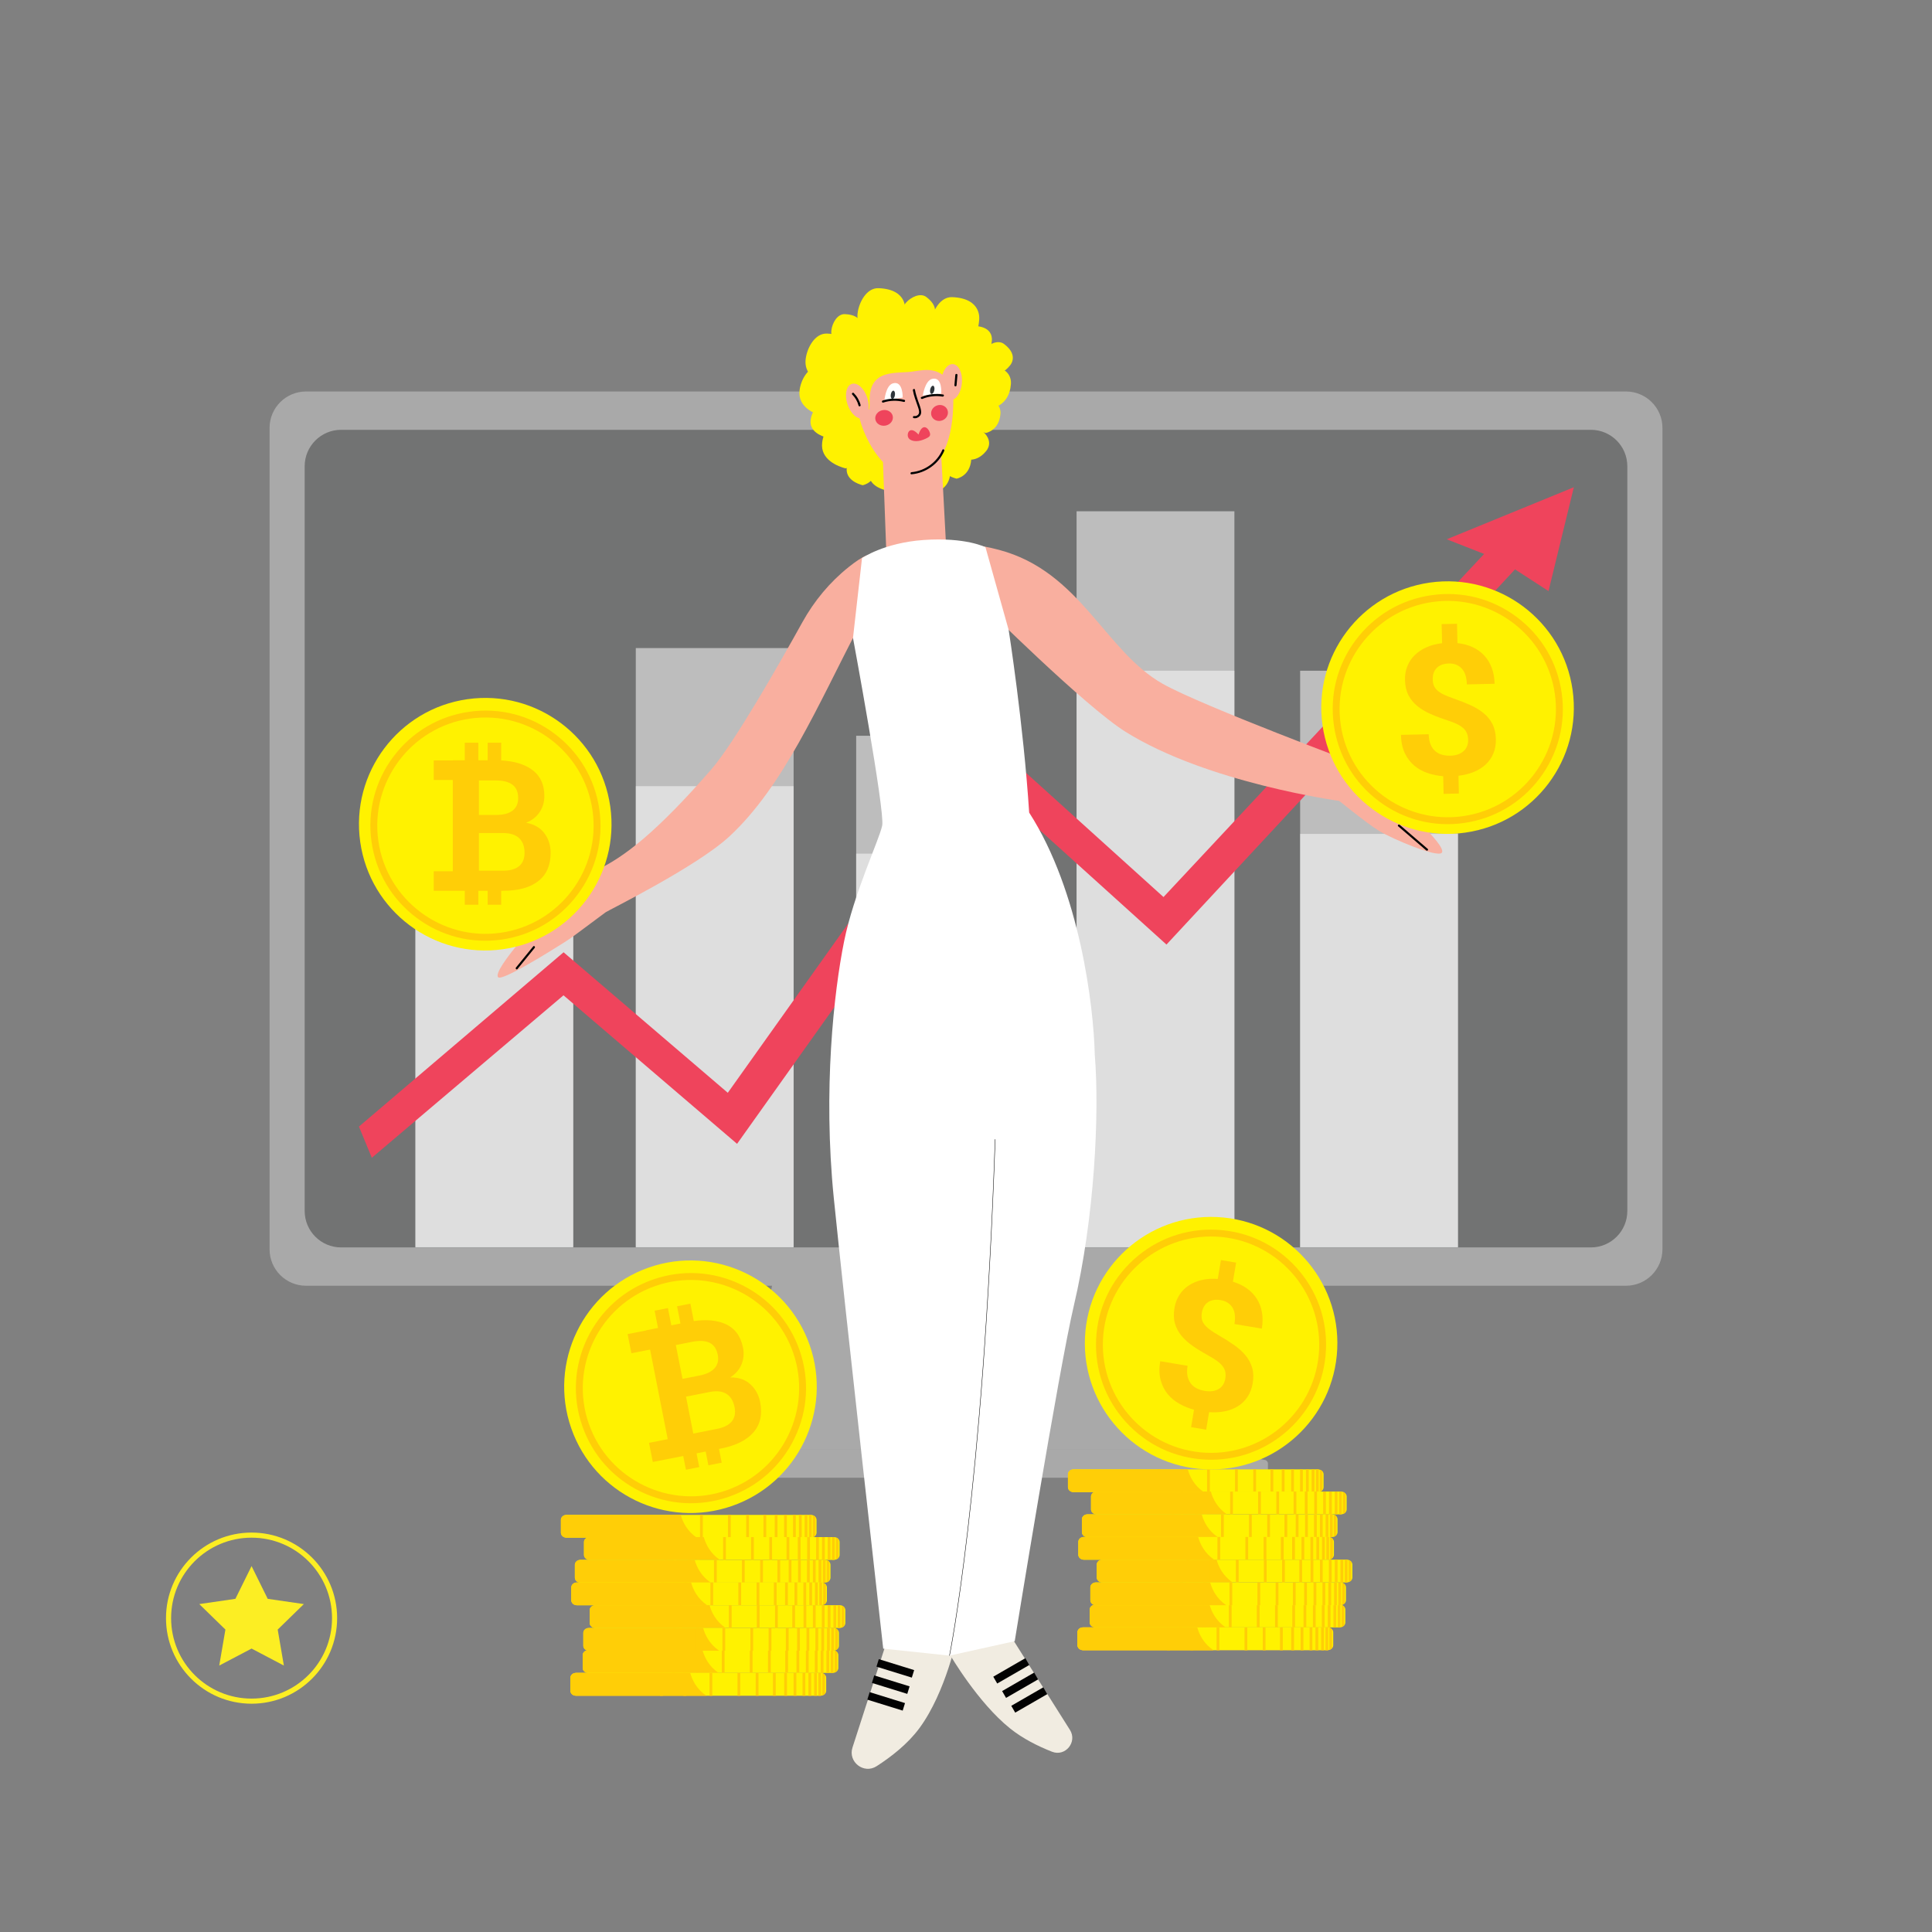 <?xml version="1.0" encoding="utf-8"?>
<!-- Generator: Adobe Illustrator 23.1.0, SVG Export Plug-In . SVG Version: 6.00 Build 0)  -->
<svg version="1.1" id="Layer_1" xmlns="http://www.w3.org/2000/svg" xmlns:xlink="http://www.w3.org/1999/xlink" x="0px" y="0px"
	 viewBox="0 0 1133.86 1133.86" style="enable-background:new 0 0 1133.86 1133.86;" xml:space="preserve">
<rect x="0" y="0" width="1133.86" height="1133.86" fill="#808080" stroke="none"/>
<style type="text/css">
	.st0{fill:none;stroke:#FCEE23;stroke-width:3;stroke-miterlimit:10;}
	.st1{fill:#FCEE23;}
	.st2{opacity:0.44;}
	.st3{fill:#DDDDDD;}
	.st4{fill:#606161;}
	.st5{opacity:0.53;}
	.st6{fill:#FFFFFF;}
	.st7{opacity:0.5;}
	.st8{fill:#EF445C;}
	.st9{fill:#FFF200;}
	.st10{fill:#F9AF9F;}
	.st11{fill:#2E353B;}
	.st12{fill:#F1ECE1;}
	.st13{fill:none;stroke:#000000;stroke-width:0.25;stroke-miterlimit:10;}
	.st14{fill:#020202;}
	.st15{fill:#FFCE07;}
	.st16{fill:#FDB83F;}
	.st17{fill:#FAA31C;}
</style>
<g>
	<circle class="st0" cx="147.64" cy="949.66" r="48.72"/>
	<polygon class="st1" points="147.64,919.12 157.12,938.33 178.32,941.41 162.98,956.37 166.6,977.49 147.64,967.52 128.67,977.49 
		132.29,956.37 116.95,941.41 138.15,938.33 	"/>
</g>
<g class="st2">
	<g>
		<g>
			<path id="XMLID_4_" class="st3" d="M742.36,856.82l-33.29-6H434.8l-33.29,6c-1.02,0.18-1.77,1.08-1.77,2.14v6.71
				c0,0.88,0.7,1.59,1.57,1.59h341.25c0.87,0,1.57-0.71,1.57-1.59v-6.71C744.13,857.91,743.38,857.01,742.36,856.82z"/>
			<polygon id="XMLID_3_" class="st3" points="455.94,739.58 688.95,739.58 709.07,850.82 434.8,850.82 			"/>
		</g>
	</g>
	<path class="st3" d="M954.27,754.58H179.59c-11.81,0-21.39-9.58-21.39-21.39V251.15c0-11.81,9.58-21.39,21.39-21.39h774.69
		c11.81,0,21.39,9.58,21.39,21.39v482.04C975.66,745.01,966.08,754.58,954.27,754.58z"/>
	<path class="st4" d="M933.66,732.09H200.2c-11.81,0-21.39-9.58-21.39-21.39V273.64c0-11.81,9.58-21.39,21.39-21.39h733.46
		c11.81,0,21.39,9.58,21.39,21.39v437.07C955.05,722.52,945.47,732.09,933.66,732.09z"/>
</g>
<g class="st5">
	<g>
		<rect x="631.83" y="300.06" class="st6" width="92.62" height="431.93"/>
		<rect x="502.48" y="431.81" class="st6" width="92.62" height="300.18"/>
		<rect x="763.03" y="393.64" class="st6" width="92.62" height="338.35"/>
		<rect x="373.14" y="380.34" class="st6" width="92.62" height="351.65"/>
		<rect x="243.8" y="484.6" class="st6" width="92.62" height="247.39"/>
	</g>
</g>
<g class="st7">
	<rect x="243.8" y="492.17" class="st6" width="92.62" height="239.82"/>
	<rect x="373.14" y="461.38" class="st6" width="92.62" height="270.61"/>
	<rect x="502.48" y="500.99" class="st6" width="92.62" height="231"/>
	<rect x="631.83" y="393.64" class="st6" width="92.62" height="338.35"/>
	<rect x="763.03" y="489.4" class="st6" width="92.62" height="242.59"/>
</g>
<polygon class="st8" points="923.66,285.95 849.07,316.49 870.99,325.1 682.84,526.46 576.94,430.8 427.13,641.34 330.76,558.88 
	210.66,661.17 218.22,679.48 330.71,584.13 432.57,671.3 581.83,461.53 684.58,554.35 889.14,334.16 908.8,346.9 "/>
<g>
	<g>
		<g>
			<path class="st9" d="M527.17,184.66c-23.59-0.9-39.06,27.71-41.9,49.81c-4.8,37.41,35.17,51.3,49.29,54.97
				c0,0,41.8-6.83,45.76-59.03C580.32,230.41,587.8,186.97,527.17,184.66z"/>
			<path class="st9" d="M483.66,236.98c-4.45-0.17-7.37,5.23-7.9,9.4c-0.91,7.06,6.63,9.68,9.3,10.37c0,0,7.88-1.29,8.63-11.13
				C493.68,245.61,495.09,237.41,483.66,236.98z"/>
			<path class="st9" d="M504.86,265c-4.45-0.17-7.37,5.23-7.9,9.4c-0.91,7.06,6.63,9.68,9.3,10.37c0,0,7.88-1.29,8.63-11.13
				C514.88,273.63,516.29,265.44,504.86,265z"/>
			<path class="st9" d="M518.08,267.86c-4.45-0.17-7.37,5.23-7.9,9.4c-0.91,7.06,6.63,9.68,9.3,10.37c0,0,7.88-1.29,8.63-11.13
				C528.11,276.49,529.52,268.29,518.08,267.86z"/>
			<path class="st9" d="M559.97,261.15c-4.45-0.17-7.37,5.23-7.9,9.4c-0.91,7.06,6.63,9.68,9.3,10.37c0,0,7.88-1.29,8.63-11.13
				C569.99,269.78,571.4,261.58,559.97,261.15z"/>
			<path class="st9" d="M547.75,268.86c-4.45-0.17-7.37,5.23-7.9,9.4c-0.91,7.06,6.63,9.68,9.3,10.37c0,0,7.88-1.29,8.63-11.13
				C557.78,277.49,559.19,269.3,547.75,268.86z"/>
			<path class="st9" d="M480.87,215.19c-6.54-0.25-10.83,7.68-11.61,13.8c-1.33,10.37,9.75,14.22,13.66,15.24
				c0,0,11.58-1.89,12.68-16.36C495.6,227.87,497.68,215.83,480.87,215.19z"/>
			<path class="st9" d="M494.14,245.84c-6.54-0.25-10.83,7.68-11.61,13.8c-1.33,10.37,9.75,14.22,13.66,15.24
				c0,0,11.58-1.89,12.68-16.36C508.87,258.52,510.94,246.48,494.14,245.84z"/>
			<path class="st9" d="M485.33,195.77c-7.03-0.27-11.64,8.26-12.48,14.84c-1.43,11.15,10.48,15.29,14.69,16.38
				c0,0,12.46-2.04,13.64-17.59C501.17,209.4,503.39,196.45,485.33,195.77z"/>
			<path class="st9" d="M558.79,174.39c-7.03-0.27-11.64,8.26-12.48,14.84c-1.43,11.15,10.48,15.29,14.69,16.38
				c0,0,12.46-2.04,13.64-17.59C574.63,188.03,576.86,175.08,558.79,174.39z"/>
			<path class="st9" d="M577.1,234.35c-4.45-0.17-7.37,5.23-7.9,9.4c-0.91,7.06,6.63,9.68,9.3,10.37c0,0,7.88-1.29,8.63-11.13
				C587.12,242.98,588.53,234.78,577.1,234.35z"/>
			<path class="st9" d="M572.06,191.32c-4.45-0.17-7.37,5.23-7.9,9.4c-0.91,7.06,6.63,9.68,9.3,10.37c0,0,7.88-1.29,8.63-11.13
				C582.09,199.95,583.5,191.75,572.06,191.32z"/>
			<path class="st9" d="M495.83,184.36c-4.45-0.17-7.37,5.23-7.9,9.4c-0.91,7.06,6.63,9.68,9.3,10.37c0,0,7.88-1.29,8.63-11.13
				C505.85,192.99,507.26,184.79,495.83,184.36z"/>
			<path class="st9" d="M580.84,214.96c-5.51-0.21-9.12,6.47-9.78,11.63c-1.12,8.73,8.21,11.98,11.51,12.84
				c0,0,9.76-1.6,10.69-13.78C593.25,225.65,595,215.5,580.84,214.96z"/>
			<path class="st9" d="M515.59,169.13c-6.9-0.26-11.43,8.11-12.26,14.57c-1.4,10.94,10.29,15.01,14.42,16.08
				c0,0,12.23-2,13.39-17.27C531.14,182.52,533.33,169.8,515.59,169.13z"/>
			<path class="st9" d="M589.26,201.88c-3.56-2.67-9.03,0.1-11.85,3.22c-4.76,5.28-0.06,11.73,1.73,13.82c0,0,7.21,3.43,13.44-4.23
				C592.59,214.69,598.41,208.75,589.26,201.88z"/>
			<path class="st9" d="M543.65,174.31c-3.56-2.67-9.03,0.1-11.85,3.22c-4.76,5.28-0.06,11.73,1.73,13.82c0,0,7.21,3.43,13.44-4.23
				C546.97,187.11,552.8,181.18,543.65,174.31z"/>
			<path class="st9" d="M575.35,252c-3.56-2.67-9.03,0.1-11.85,3.22c-4.76,5.28-0.06,11.73,1.73,13.82c0,0,7.21,3.43,13.44-4.23
				C578.67,264.8,584.5,258.87,575.35,252z"/>
		</g>
	</g>
	<path class="st10" d="M559.47,232.02c0.38,18.87-3.11,44.96-25.64,46.68c-15.65,1.2-30.77-25.81-31.16-44.68
		s12.02-34.61,27.71-35.17C546.06,198.3,559.08,213.15,559.47,232.02z"/>
	<path class="st10" d="M551.07,242.76c0.11,1.07,4.36,81,4.36,81l-35.2,2.12l-2.83-76.15L551.07,242.76z"/>
	<path class="st9" d="M558.3,225.47c-0.47-19.48-11.9-27.58-22.21-29.73c-15.05-3.14-29.88,6.93-33.12,22.49
		c-0.54,2.6-0.72,5.19-0.58,7.72c2.2-0.53,8.36,24.93,7.98,9.53c-0.49-20.03,16.69-15.8,26.02-17.56
		C543.2,216.89,551.48,215.16,558.3,225.47z"/>
	<g>
		<g>
			<path d="M553.08,264c-3.13,7.24-10.25,12.44-18.12,13.11c-0.8,0.07-0.8,1.32,0,1.25c8.29-0.71,15.89-6.08,19.2-13.73
				C554.47,263.9,553.4,263.26,553.08,264L553.08,264z"/>
		</g>
	</g>
	<path class="st6" d="M519.04,235.11c0,0,0.72-8.82,4.93-10.1c6.1-1.86,5.8,8.31,5.8,8.31L519.04,235.11z"/>
	
		<ellipse transform="matrix(0.95 -0.313 0.313 0.95 -48.395 169.164)" class="st10" cx="503.05" cy="235.42" rx="6.13" ry="10.58"/>
	
		<ellipse transform="matrix(0.08 -0.997 0.997 0.08 290.019 763.129)" class="st10" cx="558.52" cy="224.41" rx="10.58" ry="6.13"/>
	
		<ellipse transform="matrix(0.984 -0.176 0.176 0.984 -35.103 95.491)" class="st8" cx="519.13" cy="245.04" rx="5.2" ry="4.61"/>
	
		<ellipse transform="matrix(0.93 -0.367 0.367 0.93 -50.489 219.311)" class="st8" cx="551.51" cy="242.43" rx="4.99" ry="4.64"/>
	<path class="st8" d="M545.49,253.36c0.94,2.39,0.36,3.11-3.62,4.68s-7.97,0.91-8.91-1.48c-0.94-2.39,1.14-7.05,6.1-1.51
		C541.29,248.16,544.55,250.98,545.49,253.36z"/>
	<g>
		<g>
			<path d="M535.76,229.06c0.56,3.19,1.73,6.21,2.79,9.25c0.42,1.22,1.03,2.74,0.8,4.05c-0.21,1.18-1.65,2.06-2.79,1.81
				c-0.78-0.17-1.12,1.03-0.33,1.21c1.33,0.29,2.73-0.26,3.61-1.29c1.02-1.19,0.86-2.69,0.52-4.12c-0.4-1.7-1.1-3.33-1.66-4.99
				c-0.69-2.05-1.36-4.11-1.73-6.25C536.82,227.94,535.62,228.27,535.76,229.06L535.76,229.06z"/>
		</g>
	</g>
	<g>
		<g>
			<path d="M518.37,236.26c3.9-1.28,8.07-1.38,12.04-0.39c0.78,0.2,1.11-1.01,0.33-1.21c-4.18-1.05-8.6-0.96-12.71,0.39
				C517.27,235.3,517.6,236.51,518.37,236.26L518.37,236.26z"/>
		</g>
	</g>
	<g>
		<g>
			<path d="M500.17,231.56c1.79,1.79,3.06,4.03,3.7,6.47c0.2,0.78,1.41,0.45,1.21-0.33c-0.69-2.65-2.09-5.08-4.02-7.02
				C500.48,230.1,499.6,230.99,500.17,231.56L500.17,231.56z"/>
		</g>
	</g>
	<g>
		<g>
			<path d="M560.66,220.06c-0.18,2.02-0.35,4.04-0.53,6.05c-0.03,0.34,0.31,0.63,0.63,0.63c0.36,0,0.6-0.29,0.63-0.63
				c0.18-2.02,0.35-4.04,0.53-6.05c0.03-0.34-0.31-0.63-0.63-0.63C560.92,219.43,560.69,219.72,560.66,220.06L560.66,220.06z"/>
		</g>
	</g>
	
		<ellipse transform="matrix(0.149 -0.989 0.989 0.149 216.539 715.553)" class="st11" cx="524.16" cy="231.92" rx="2.45" ry="1.23"/>
	<path class="st6" d="M541.58,232.17c0,0,1.22-8.76,5.49-9.8c6.2-1.51,5.32,8.63,5.32,8.63L541.58,232.17z"/>
	<g>
		<g>
			<path d="M541.36,234.1c3.71-1.57,7.85-2,11.82-1.35c0.79,0.13,1.13-1.08,0.33-1.21c-4.33-0.71-8.73-0.24-12.78,1.47
				C539.99,233.33,540.63,234.41,541.36,234.1L541.36,234.1z"/>
		</g>
	</g>
	
		<ellipse transform="matrix(0.205 -0.979 0.979 0.205 210.766 717.551)" class="st11" cx="547.2" cy="229" rx="2.45" ry="1.23"/>
	<g>
		<path class="st10" d="M514.06,327.78c0.17,0.84,0.29,1.67,0.38,2.5c1.02,9.85-3.5,24.3-11.25,39.15
			c-23.02,44.09-43.35,92.06-75.14,121.47c-19.17,17.74-70.7,43.19-72.56,44.47l0,0l-17.7,13.14c-2.2,1.64-4.46,3.19-6.78,4.66
			c-9.82,6.21-36.39,22.66-38.64,20.37c-3.88-3.93,26.3-36.28,26.75-36.84c0.45-0.56-21.15,6.93-22.81-0.6
			c-0.56-2.56,21.99-12.47,35.87-18.29c3.02-1.27,9.88-3.5,17.13-6.79c16.98-7.69,36.63-23.29,68.12-59.44
			c13.51-15.51,40.15-62.37,53.5-86.45c6.91-12.47,16.12-23.56,27.28-32.44C505.81,326.61,513.03,322.53,514.06,327.78z"/>
		<g>
			<g>
				<g>
					<path d="M312.92,555.43c-3.37,4.14-6.74,8.27-10.11,12.41c-0.5,0.62,0.38,1.51,0.88,0.88c3.37-4.14,6.74-8.27,10.11-12.41
						C314.31,555.69,313.43,554.8,312.92,555.43L312.92,555.43z"/>
				</g>
			</g>
		</g>
	</g>
	<g>
		<path class="st10" d="M523.81,335.06c0,0,14.72-25.07,62.55-12.34c47.83,12.73,62.09,59.52,96.11,78.65
			c23.04,12.96,116.75,47.94,116.75,47.94L786.4,470.1c0,0-77.61-10.46-125.87-40.64c-23.78-14.86-83.92-74.73-83.92-74.73
			l-28.1,7.89L523.81,335.06z"/>
		<path class="st10" d="M790.05,446.25c0,0,49.09,13.82,48.62,17.56c-0.94,7.62-23.28,2.47-22.77,2.98
			c0.5,0.51,33.79,29.36,30.28,33.66c-2.51,3.06-28.44-7.78-36.77-12.78c-7.19-4.32-26.67-20.24-26.67-20.24L790.05,446.25z"/>
		<g>
			<g>
				<path d="M820.57,484.94c5.49,4.72,10.97,9.43,16.46,14.15c0.61,0.52,1.5-0.36,0.88-0.88c-5.49-4.72-10.97-9.43-16.46-14.15
					C820.85,483.54,819.96,484.42,820.57,484.94L820.57,484.94z"/>
			</g>
		</g>
	</g>
	<path class="st12" d="M592.15,958.55l35.78,56.7c4.49,7.11-2.7,15.89-10.52,12.81c-8.13-3.2-17.12-7.66-24.59-13.65
		c-18.93-15.17-35.11-42.96-35.11-42.96L592.15,958.55z"/>
	<path class="st12" d="M521.97,958.55l-21.66,67.04c-2.74,8.48,6.66,15.78,14.15,10.97c8.77-5.64,18.44-13.23,25.2-22.44
		c15.59-21.23,22.2-54.14,22.2-54.14L521.97,958.55z"/>
	<path class="st6" d="M642.51,619.13c-0.65-28.38-8.66-95.85-38.51-142.24c-3.33-51.88-12.02-107.15-12.02-107.15l-13.62-48.59
		c0,0-11.55-5.97-36.26-4.24c-23.3,1.64-36.19,10.62-36.19,10.62l-5.3,46.86c0,0,18.86,101.71,17.14,110.1
		c-1.72,8.39-16.67,39.82-22.37,68.03c-6.01,29.8-12.39,87.24-6.06,150.36c6.04,60.17,29.03,264.68,29.03,264.68l38.88,4.1
		l38.3-8.49c0,0,25.89-159.61,34.7-196.94C642.31,715.07,645.36,653.67,642.51,619.13z"/>
	<path class="st13" d="M584.05,668.63c-7.09,207.04-26.81,303.04-26.81,303.04"/>
	
		<rect x="582.65" y="978.31" transform="matrix(0.866 -0.5 0.5 0.866 -410.793 428.136)" class="st14" width="21.73" height="4.62"/>
	
		<rect x="587.84" y="986.75" transform="matrix(0.866 -0.5 0.5 0.866 -414.319 431.862)" class="st14" width="21.73" height="4.62"/>
	
		<rect x="593.22" y="995.4" transform="matrix(0.866 -0.5 0.5 0.866 -417.924 435.707)" class="st14" width="21.73" height="4.62"/>
	
		<rect x="515.12" y="976.93" transform="matrix(0.955 0.296 -0.296 0.955 312.986 -111.723)" class="st14" width="21.73" height="4.62"/>
	
		<rect x="512.45" y="986.48" transform="matrix(0.955 0.296 -0.296 0.955 315.688 -110.507)" class="st14" width="21.73" height="4.62"/>
	
		<rect x="509.76" y="996.3" transform="matrix(0.955 0.296 -0.296 0.955 318.47 -109.272)" class="st14" width="21.73" height="4.62"/>
</g>
<g>
	<g>
		<path class="st9" d="M211.41,494.13c-5.75-40.52,22.43-78.03,62.95-83.79c40.52-5.76,78.03,22.43,83.79,62.95
			c5.76,40.52-22.43,78.03-62.95,83.79C254.68,562.83,217.16,534.65,211.41,494.13z"/>
		<g>
			<g>
				<path class="st15" d="M294.39,551.42c-17.85,2.54-35.63-2.03-50.05-12.87c-14.42-10.83-23.76-26.63-26.29-44.49
					c-2.54-17.85,2.03-35.63,12.87-50.05c10.83-14.42,26.63-23.76,44.49-26.29c17.85-2.54,35.63,2.03,50.05,12.87
					c14.42,10.83,23.76,26.63,26.29,44.49c2.54,17.85-2.03,35.63-12.87,50.05C328.05,539.55,312.25,548.88,294.39,551.42z
					 M275.97,421.72c-34.66,4.92-58.85,37.13-53.93,71.78c4.92,34.66,37.13,58.85,71.78,53.93c34.66-4.92,58.85-37.13,53.93-71.78
					S310.63,416.8,275.97,421.72z"/>
			</g>
		</g>
	</g>
	<path class="st15" d="M319.52,489.06c-2.42-3.26-6.01-5.33-10.78-6.21c3.51-1.4,6.17-3.49,7.99-6.26c1.82-2.77,2.74-5.91,2.74-9.41
		c0-6.94-2.52-12.17-7.57-15.7c-4.41-3.07-10.32-4.81-17.74-5.2v-10.41h-7.96v10.33h-5.48v-10.33h-7.96v10.33h-7.02v0.1h-11.19
		v11.44h11.19v53.59h-11.19v11.44h11.19v0h7.02v8.22h7.96v-8.22h5.48v8.22h7.96v-8.22h1.18c8.87,0,15.72-1.88,20.56-5.65
		c4.84-3.77,7.26-9.32,7.26-16.64C323.15,496.13,321.94,492.32,319.52,489.06z M304.11,468.39c0,3.23-1.1,5.68-3.31,7.36
		c-2.21,1.68-5.36,2.52-9.47,2.52h-10.25v-20.25h9.73c4.42,0,7.74,0.84,9.96,2.52C303,462.24,304.11,464.85,304.11,468.39z
		 M304.64,508.33c-2.14,1.77-5.24,2.66-9.31,2.66h-14.25V488.9h14.09c4.24,0,7.41,1,9.52,3c2.1,2,3.16,4.86,3.16,8.57
		C307.85,503.94,306.78,506.57,304.64,508.33z"/>
</g>
<g>
	<path class="st9" d="M776.18,425.7c-5.75-40.52,22.43-78.03,62.95-83.79c40.52-5.76,78.03,22.43,83.79,62.95
		c5.76,40.52-22.43,78.03-62.95,83.79C819.45,494.41,781.94,466.22,776.18,425.7z"/>
	<g>
		<g>
			<path class="st15" d="M859.17,483c-17.85,2.54-35.63-2.03-50.05-12.87c-14.42-10.83-23.76-26.63-26.29-44.49
				c-2.54-17.85,2.03-35.63,12.87-50.05c10.83-14.42,26.63-23.76,44.49-26.29c17.85-2.54,35.63,2.03,50.05,12.87
				c14.42,10.83,23.76,26.63,26.29,44.49c2.54,17.85-2.03,35.63-12.87,50.05S877.02,480.46,859.17,483z M840.74,353.29
				c-34.66,4.92-58.85,37.13-53.93,71.78c4.92,34.66,37.13,58.85,71.78,53.93c34.66-4.92,58.85-37.13,53.93-71.78
				S875.4,348.37,840.74,353.29z"/>
		</g>
	</g>
	<path class="st15" d="M861.63,434.24c-0.03-1.47-0.27-2.75-0.71-3.86c-0.44-1.11-1.14-2.1-2.1-2.99c-0.96-0.89-2.19-1.7-3.69-2.43
		c-1.5-0.73-3.33-1.44-5.49-2.13c-3.71-1.21-7.09-2.48-10.12-3.83c-3.04-1.34-5.65-2.92-7.83-4.72c-2.18-1.8-3.9-3.93-5.14-6.38
		c-1.24-2.45-1.9-5.39-1.98-8.81c-0.07-2.97,0.4-5.68,1.39-8.15c1-2.47,2.45-4.63,4.36-6.49c1.91-1.86,4.22-3.39,6.91-4.59
		c2.7-1.2,5.73-1.99,9.11-2.38l-0.26-11.2l9.02-0.21l0.26,11.36c3.24,0.35,6.19,1.13,8.85,2.36c2.66,1.23,4.93,2.86,6.82,4.87
		c1.89,2.02,3.36,4.42,4.42,7.21c1.06,2.79,1.63,5.93,1.71,9.42l-16.29,0.37c-0.1-4.19-1.1-7.3-3.01-9.33
		c-1.91-2.03-4.42-3.01-7.54-2.94c-1.69,0.04-3.14,0.31-4.35,0.81c-1.21,0.5-2.2,1.17-2.97,2.01c-0.77,0.84-1.33,1.82-1.68,2.95
		c-0.35,1.13-0.51,2.33-0.48,3.63c0.03,1.29,0.24,2.46,0.64,3.49c0.4,1.04,1.07,1.99,2.01,2.86c0.94,0.87,2.18,1.68,3.72,2.43
		c1.54,0.75,3.45,1.52,5.72,2.3c3.67,1.28,7.02,2.6,10.04,3.96c3.02,1.36,5.62,2.95,7.81,4.77c2.18,1.82,3.9,3.95,5.14,6.4
		c1.24,2.45,1.9,5.37,1.98,8.76c0.07,3.07-0.4,5.84-1.42,8.31c-1.01,2.47-2.48,4.61-4.39,6.44c-1.91,1.83-4.24,3.31-6.97,4.46
		c-2.74,1.15-5.79,1.91-9.17,2.31l0.24,10.42l-8.96,0.21l-0.24-10.37c-3.13-0.24-6.16-0.85-9.09-1.83
		c-2.94-0.98-5.55-2.43-7.85-4.35c-2.3-1.92-4.16-4.37-5.58-7.34c-1.42-2.97-2.18-6.55-2.28-10.74l16.29-0.37
		c0.06,2.48,0.45,4.54,1.18,6.18c0.73,1.64,1.69,2.95,2.88,3.91c1.19,0.97,2.53,1.64,4.02,2c1.49,0.37,3.01,0.53,4.55,0.5
		c1.77-0.04,3.31-0.3,4.63-0.79c1.32-0.48,2.43-1.14,3.31-1.96c0.88-0.82,1.54-1.79,1.96-2.9
		C861.46,436.74,861.66,435.54,861.63,434.24z"/>
</g>
<g>
	<g>
		<path class="st16" d="M782.48,958v7.54c0,0.6-0.22,1.16-0.59,1.62c-0.39,0.49-0.96,0.87-1.63,1.09c-0.2,0.07-0.42,0.12-0.63,0.15
			c-0.2,0.03-0.4,0.05-0.61,0.05h-143.1c-1.84,0-3.36-1.23-3.46-2.76c0-0.05,0-0.1,0-0.15V958c0-0.05,0-0.1,0-0.15
			c0.09-1.53,1.61-2.76,3.46-2.76h143.1c0.21,0,0.41,0.02,0.61,0.05c0.22,0.03,0.43,0.08,0.63,0.15c0.66,0.22,1.23,0.6,1.63,1.09
			C782.26,956.84,782.48,957.4,782.48,958z"/>
		<path class="st17" d="M712.2,968.46h-76.67c-1.65,0-3-1.23-3.09-2.76c0-0.05,0-0.1,0-0.15V958c0-0.05,0-0.1,0-0.15
			c0.08-1.53,1.44-2.76,3.09-2.76h67.25C703.86,959.03,706.37,964.47,712.2,968.46z"/>
		<g>
			<rect x="763.44" y="955.1" class="st17" width="1.63" height="13.36"/>
			<rect x="757.93" y="955.1" class="st17" width="1.63" height="13.36"/>
			<rect x="751.33" y="955.1" class="st17" width="1.63" height="13.36"/>
			<rect x="741.21" y="955.1" class="st17" width="1.63" height="13.36"/>
			<rect x="730.51" y="955.1" class="st17" width="1.63" height="13.36"/>
			<rect x="714.1" y="955.1" class="st17" width="1.63" height="13.36"/>
			<rect x="698.74" y="955.1" class="st17" width="1.63" height="13.36"/>
			<rect x="685.03" y="955.1" class="st17" width="1.63" height="13.36"/>
			<rect x="768.68" y="955.1" class="st17" width="1.63" height="13.36"/>
			<rect x="772.14" y="955.1" class="st17" width="1.63" height="13.36"/>
			<rect x="775.48" y="955.1" class="st17" width="1.63" height="13.36"/>
			<path class="st17" d="M779.62,955.14v13.27c-0.2,0.03-0.4,0.05-0.61,0.05H778V955.1h1.02
				C779.22,955.1,779.43,955.11,779.62,955.14z"/>
			<path class="st17" d="M781.88,956.38v10.79c-0.39,0.49-0.96,0.87-1.63,1.09v-12.97C780.92,955.51,781.49,955.89,781.88,956.38z"
				/>
		</g>
	</g>
	<g>
		<path class="st9" d="M789.57,944.64v7.54c0,0.6-0.22,1.16-0.59,1.62c-0.39,0.49-0.96,0.87-1.62,1.09
			c-0.2,0.07-0.42,0.12-0.63,0.15c-0.2,0.03-0.4,0.05-0.61,0.05H643c-1.85,0-3.36-1.23-3.46-2.76c0-0.05,0-0.1,0-0.15v-7.54
			c0-0.05,0-0.1,0-0.15c0.09-1.53,1.61-2.76,3.46-2.76h143.1c0.09,0,0.18,0,0.27,0.01c0.04,0,0.08,0,0.12,0.01
			c0.04,0,0.09,0.01,0.13,0.01c0.03,0,0.06,0.01,0.09,0.01c0.22,0.03,0.43,0.08,0.63,0.15c0.03,0.01,0.06,0.02,0.09,0.03
			c0.03,0.01,0.06,0.02,0.09,0.03c0.06,0.02,0.12,0.05,0.17,0.07c0.03,0.01,0.07,0.03,0.1,0.05c0.03,0.01,0.06,0.03,0.09,0.04
			c0.06,0.03,0.11,0.06,0.16,0.09c0.06,0.04,0.12,0.07,0.18,0.11c0.05,0.03,0.09,0.06,0.13,0.09c0,0,0.01,0,0.01,0.01
			c0.03,0.02,0.06,0.04,0.09,0.07c0.09,0.07,0.17,0.14,0.25,0.22c0.02,0.02,0.05,0.05,0.07,0.07c0.02,0.02,0.04,0.05,0.07,0.07
			c0.04,0.05,0.09,0.1,0.13,0.15C789.35,943.48,789.57,944.04,789.57,944.64z"/>
		<path class="st15" d="M719.3,955.1h-76.67c-1.65,0-3-1.23-3.09-2.76c0-0.05,0-0.1,0-0.15v-7.54c0-0.05,0-0.1,0-0.15
			c0.08-1.53,1.44-2.76,3.09-2.76h67.25c0.03,0.11,0.06,0.22,0.09,0.33C711.1,945.97,713.62,951.22,719.3,955.1z"/>
		<g>
			<rect x="770.53" y="941.74" class="st15" width="1.63" height="13.36"/>
			<rect x="765.02" y="941.74" class="st15" width="1.63" height="13.36"/>
			<rect x="758.42" y="941.74" class="st15" width="1.63" height="13.36"/>
			<rect x="748.3" y="941.74" class="st15" width="1.63" height="13.36"/>
			<rect x="737.6" y="941.74" class="st15" width="1.63" height="13.36"/>
			<rect x="721.2" y="941.74" class="st15" width="1.63" height="13.36"/>
			<rect x="705.83" y="941.74" class="st15" width="1.63" height="13.36"/>
			<rect x="692.12" y="941.74" class="st15" width="1.63" height="13.36"/>
			<rect x="775.77" y="941.74" class="st15" width="1.63" height="13.36"/>
			<rect x="779.23" y="941.74" class="st15" width="1.63" height="13.36"/>
			<rect x="782.58" y="941.74" class="st15" width="1.63" height="13.36"/>
			<path class="st15" d="M786.72,941.78v13.27c-0.2,0.03-0.4,0.05-0.61,0.05h-1.02v-13.36h1.02
				C786.32,941.74,786.52,941.75,786.72,941.78z"/>
			<path class="st15" d="M788.98,943.02v10.79c-0.39,0.49-0.96,0.87-1.62,1.09v-12.97C788.02,942.15,788.58,942.53,788.98,943.02z"
				/>
		</g>
	</g>
	<g>
		<path class="st9" d="M776.79,865.26v7.54c0,0.6-0.22,1.16-0.59,1.62c-0.39,0.49-0.96,0.87-1.62,1.09
			c-0.2,0.07-0.42,0.12-0.63,0.15c-0.2,0.03-0.4,0.05-0.61,0.05h-143.1c-1.84,0-3.36-1.23-3.46-2.76c0-0.05,0-0.1,0-0.15v-7.54
			c0-0.05,0-0.1,0-0.15c0.09-1.53,1.61-2.76,3.46-2.76h143.1c0.09,0,0.18,0,0.27,0.01c0.04,0,0.08,0,0.12,0.01
			c0.04,0,0.09,0.01,0.13,0.01c0.03,0,0.06,0.01,0.09,0.01c0.22,0.03,0.43,0.08,0.63,0.15c0.03,0.01,0.06,0.02,0.09,0.03
			c0.03,0.01,0.06,0.02,0.09,0.03c0.06,0.02,0.12,0.05,0.17,0.07c0.03,0.01,0.07,0.03,0.1,0.05c0.03,0.01,0.06,0.03,0.09,0.04
			c0.06,0.03,0.11,0.06,0.16,0.09c0.06,0.04,0.12,0.07,0.18,0.11c0.05,0.03,0.09,0.06,0.13,0.09c0,0,0.01,0,0.01,0.01
			c0.03,0.02,0.06,0.04,0.09,0.07c0.09,0.07,0.17,0.14,0.25,0.22c0.02,0.02,0.05,0.05,0.07,0.07c0.02,0.02,0.04,0.05,0.07,0.07
			c0.04,0.05,0.09,0.1,0.13,0.15C776.57,864.1,776.79,864.66,776.79,865.26z"/>
		<path class="st15" d="M706.51,875.71h-76.67c-1.65,0-3-1.23-3.09-2.76c0-0.05,0-0.1,0-0.15v-7.54c0-0.05,0-0.1,0-0.15
			c0.08-1.53,1.44-2.76,3.09-2.76h67.25c0.03,0.11,0.06,0.22,0.09,0.33C698.31,866.58,700.83,871.84,706.51,875.71z"/>
		<g>
			<rect x="757.75" y="862.35" class="st15" width="1.63" height="13.36"/>
			<rect x="752.24" y="862.35" class="st15" width="1.63" height="13.36"/>
			<rect x="745.64" y="862.35" class="st15" width="1.63" height="13.36"/>
			<rect x="735.52" y="862.35" class="st15" width="1.63" height="13.36"/>
			<rect x="724.82" y="862.35" class="st15" width="1.63" height="13.36"/>
			<rect x="708.41" y="862.35" class="st15" width="1.63" height="13.36"/>
			<rect x="693.05" y="862.35" class="st15" width="1.63" height="13.36"/>
			<rect x="679.33" y="862.35" class="st15" width="1.63" height="13.36"/>
			<rect x="762.99" y="862.35" class="st15" width="1.63" height="13.36"/>
			<rect x="766.45" y="862.35" class="st15" width="1.63" height="13.36"/>
			<rect x="769.79" y="862.35" class="st15" width="1.63" height="13.36"/>
			<path class="st15" d="M773.93,862.4v13.27c-0.2,0.03-0.4,0.05-0.61,0.05h-1.02v-13.36h1.02
				C773.53,862.35,773.73,862.37,773.93,862.4z"/>
			<path class="st15" d="M776.19,863.64v10.79c-0.39,0.49-0.96,0.87-1.62,1.09v-12.97C775.23,862.76,775.8,863.15,776.19,863.64z"/>
		</g>
	</g>
	<g>
		<path class="st9" d="M790.33,878.29v7.54c0,0.6-0.22,1.16-0.59,1.62c-0.39,0.49-0.96,0.87-1.62,1.09
			c-0.2,0.07-0.42,0.12-0.63,0.15c-0.2,0.03-0.4,0.05-0.61,0.05h-143.1c-1.84,0-3.36-1.23-3.46-2.76c0-0.05,0-0.1,0-0.15v-7.54
			c0-0.05,0-0.1,0-0.15c0.09-1.53,1.61-2.76,3.46-2.76h143.1c0.09,0,0.18,0,0.27,0.01c0.04,0,0.08,0,0.12,0.01
			c0.04,0,0.09,0.01,0.13,0.01c0.03,0,0.06,0.01,0.09,0.01c0.22,0.03,0.43,0.08,0.63,0.15c0.03,0.01,0.06,0.02,0.09,0.03
			c0.03,0.01,0.06,0.02,0.09,0.03c0.06,0.02,0.12,0.05,0.17,0.07c0.03,0.01,0.07,0.03,0.1,0.05c0.03,0.01,0.06,0.03,0.09,0.04
			c0.06,0.03,0.11,0.06,0.16,0.09c0.06,0.04,0.12,0.07,0.18,0.11c0.05,0.03,0.09,0.06,0.13,0.09c0,0,0.01,0,0.01,0.01
			c0.03,0.02,0.06,0.04,0.09,0.07c0.09,0.07,0.17,0.14,0.25,0.22c0.02,0.02,0.05,0.05,0.07,0.07c0.02,0.02,0.04,0.05,0.07,0.07
			c0.04,0.05,0.09,0.1,0.13,0.15C790.11,877.13,790.33,877.69,790.33,878.29z"/>
		<path class="st15" d="M720.05,888.74h-76.67c-1.65,0-3-1.23-3.09-2.76c0-0.05,0-0.1,0-0.15v-7.54c0-0.05,0-0.1,0-0.15
			c0.08-1.53,1.44-2.76,3.09-2.76h67.25c0.03,0.11,0.06,0.22,0.09,0.33C711.85,879.61,714.38,884.87,720.05,888.74z"/>
		<g>
			<rect x="771.29" y="875.38" class="st15" width="1.63" height="13.36"/>
			<rect x="765.78" y="875.38" class="st15" width="1.63" height="13.36"/>
			<rect x="759.18" y="875.38" class="st15" width="1.63" height="13.36"/>
			<rect x="749.06" y="875.38" class="st15" width="1.63" height="13.36"/>
			<rect x="738.36" y="875.38" class="st15" width="1.63" height="13.36"/>
			<rect x="721.95" y="875.38" class="st15" width="1.63" height="13.36"/>
			<rect x="706.59" y="875.38" class="st15" width="1.63" height="13.36"/>
			<rect x="692.88" y="875.38" class="st15" width="1.63" height="13.36"/>
			<rect x="776.53" y="875.38" class="st15" width="1.63" height="13.36"/>
			<rect x="779.99" y="875.38" class="st15" width="1.63" height="13.36"/>
			<rect x="783.33" y="875.38" class="st15" width="1.63" height="13.36"/>
			<path class="st15" d="M787.47,875.43v13.27c-0.2,0.03-0.4,0.05-0.61,0.05h-1.02v-13.36h1.02
				C787.07,875.38,787.27,875.4,787.47,875.43z"/>
			<path class="st15" d="M789.73,876.67v10.79c-0.39,0.49-0.96,0.87-1.62,1.09v-12.97C788.77,875.79,789.34,876.18,789.73,876.67z"
				/>
		</g>
	</g>
	<g>
		<path class="st9" d="M784.97,891.65v7.54c0,0.6-0.22,1.16-0.59,1.62c-0.39,0.49-0.96,0.87-1.62,1.09
			c-0.2,0.07-0.42,0.12-0.63,0.15c-0.2,0.03-0.4,0.05-0.61,0.05h-143.1c-1.84,0-3.36-1.23-3.46-2.76c0-0.05,0-0.1,0-0.15v-7.54
			c0-0.05,0-0.1,0-0.15c0.09-1.53,1.61-2.76,3.46-2.76h143.1c0.09,0,0.18,0,0.27,0.01c0.04,0,0.08,0,0.12,0.01
			c0.04,0,0.09,0.01,0.13,0.01c0.03,0,0.06,0.01,0.09,0.01c0.22,0.03,0.43,0.08,0.63,0.15c0.03,0.01,0.06,0.02,0.09,0.03
			c0.03,0.01,0.06,0.02,0.09,0.03c0.06,0.02,0.12,0.05,0.17,0.07c0.03,0.01,0.07,0.03,0.1,0.05c0.03,0.01,0.06,0.03,0.09,0.04
			c0.06,0.03,0.11,0.06,0.16,0.09c0.06,0.04,0.12,0.07,0.18,0.11c0.05,0.03,0.09,0.06,0.13,0.09c0,0,0.01,0,0.01,0.01
			c0.03,0.02,0.06,0.04,0.09,0.07c0.09,0.07,0.17,0.14,0.25,0.22c0.02,0.02,0.05,0.05,0.07,0.07c0.02,0.02,0.04,0.05,0.07,0.07
			c0.04,0.05,0.09,0.1,0.13,0.15C784.76,890.49,784.97,891.05,784.97,891.65z"/>
		<path class="st15" d="M714.7,902.1h-76.67c-1.65,0-3-1.23-3.09-2.76c0-0.05,0-0.1,0-0.15v-7.54c0-0.05,0-0.1,0-0.15
			c0.08-1.53,1.44-2.76,3.09-2.76h67.25c0.03,0.11,0.06,0.22,0.09,0.33C706.5,892.97,709.02,898.23,714.7,902.1z"/>
		<g>
			<rect x="765.93" y="888.74" class="st15" width="1.63" height="13.36"/>
			<rect x="760.43" y="888.74" class="st15" width="1.63" height="13.36"/>
			<rect x="753.83" y="888.74" class="st15" width="1.63" height="13.36"/>
			<rect x="743.71" y="888.74" class="st15" width="1.63" height="13.36"/>
			<rect x="733.01" y="888.74" class="st15" width="1.63" height="13.36"/>
			<rect x="716.6" y="888.74" class="st15" width="1.63" height="13.36"/>
			<rect x="701.24" y="888.74" class="st15" width="1.63" height="13.36"/>
			<rect x="687.52" y="888.74" class="st15" width="1.63" height="13.36"/>
			<rect x="771.17" y="888.74" class="st15" width="1.63" height="13.36"/>
			<rect x="774.64" y="888.74" class="st15" width="1.63" height="13.36"/>
			<rect x="777.98" y="888.74" class="st15" width="1.63" height="13.36"/>
			<path class="st15" d="M782.12,888.79v13.27c-0.2,0.03-0.4,0.05-0.61,0.05h-1.02v-13.36h1.02
				C781.72,888.74,781.92,888.76,782.12,888.79z"/>
			<path class="st15" d="M784.38,890.03v10.79c-0.39,0.49-0.96,0.87-1.62,1.09v-12.97C783.42,889.15,783.99,889.54,784.38,890.03z"
				/>
		</g>
	</g>
	<g>
		<path class="st9" d="M782.87,904.91v7.54c0,0.6-0.22,1.16-0.59,1.62c-0.39,0.49-0.96,0.87-1.62,1.09
			c-0.2,0.07-0.42,0.12-0.63,0.15c-0.2,0.03-0.4,0.05-0.61,0.05h-143.1c-1.85,0-3.36-1.23-3.46-2.76c0-0.05,0-0.1,0-0.15v-7.54
			c0-0.05,0-0.1,0-0.15c0.09-1.53,1.61-2.76,3.46-2.76h143.1c0.09,0,0.18,0,0.27,0.01c0.04,0,0.08,0,0.12,0.01
			c0.04,0,0.09,0.01,0.13,0.01c0.03,0,0.06,0.01,0.09,0.01c0.22,0.03,0.43,0.08,0.63,0.15c0.03,0.01,0.06,0.02,0.09,0.03
			c0.03,0.01,0.06,0.02,0.09,0.03c0.06,0.02,0.12,0.05,0.17,0.07c0.03,0.01,0.07,0.03,0.1,0.05c0.03,0.01,0.06,0.03,0.09,0.04
			c0.06,0.03,0.11,0.06,0.16,0.09c0.06,0.04,0.12,0.07,0.18,0.11c0.05,0.03,0.09,0.06,0.13,0.09c0,0,0.01,0,0.01,0.01
			c0.03,0.02,0.06,0.04,0.09,0.07c0.09,0.07,0.17,0.14,0.25,0.22c0.02,0.02,0.05,0.05,0.07,0.07c0.02,0.02,0.04,0.05,0.07,0.07
			c0.04,0.05,0.09,0.1,0.13,0.15C782.65,903.76,782.87,904.31,782.87,904.91z"/>
		<path class="st15" d="M712.6,915.37h-76.67c-1.65,0-3-1.23-3.09-2.76c0-0.05,0-0.1,0-0.15v-7.54c0-0.05,0-0.1,0-0.15
			c0.08-1.53,1.44-2.76,3.09-2.76h67.25c0.03,0.11,0.06,0.22,0.09,0.33C704.4,906.24,706.92,911.49,712.6,915.37z"/>
		<g>
			<rect x="763.83" y="902.01" class="st15" width="1.63" height="13.36"/>
			<rect x="758.33" y="902.01" class="st15" width="1.63" height="13.36"/>
			<rect x="751.72" y="902.01" class="st15" width="1.63" height="13.36"/>
			<rect x="741.6" y="902.01" class="st15" width="1.63" height="13.36"/>
			<rect x="730.9" y="902.01" class="st15" width="1.63" height="13.36"/>
			<rect x="714.5" y="902.01" class="st15" width="1.63" height="13.36"/>
			<rect x="699.14" y="902.01" class="st15" width="1.63" height="13.36"/>
			<rect x="685.42" y="902.01" class="st15" width="1.63" height="13.36"/>
			<rect x="769.07" y="902.01" class="st15" width="1.63" height="13.36"/>
			<rect x="772.54" y="902.01" class="st15" width="1.63" height="13.36"/>
			<rect x="775.88" y="902.01" class="st15" width="1.63" height="13.36"/>
			<path class="st15" d="M780.02,902.05v13.27c-0.2,0.03-0.4,0.05-0.61,0.05h-1.02v-13.36h1.02
				C779.62,902.01,779.82,902.02,780.02,902.05z"/>
			<path class="st15" d="M782.28,903.29v10.79c-0.39,0.49-0.96,0.87-1.62,1.09V902.2C781.32,902.42,781.88,902.8,782.28,903.29z"/>
		</g>
	</g>
	<g>
		<path class="st9" d="M793.69,918.25v7.54c0,0.6-0.22,1.16-0.59,1.62c-0.39,0.49-0.96,0.87-1.62,1.09
			c-0.2,0.07-0.42,0.12-0.63,0.15c-0.2,0.03-0.4,0.05-0.61,0.05h-143.1c-1.84,0-3.36-1.23-3.46-2.76c0-0.05,0-0.1,0-0.15v-7.54
			c0-0.05,0-0.1,0-0.15c0.09-1.53,1.61-2.76,3.46-2.76h143.1c0.09,0,0.18,0,0.27,0.01c0.04,0,0.08,0,0.12,0.01
			c0.04,0,0.09,0.01,0.13,0.01c0.03,0,0.06,0.01,0.09,0.01c0.22,0.03,0.43,0.08,0.63,0.15c0.03,0.01,0.06,0.02,0.09,0.03
			c0.03,0.01,0.06,0.02,0.09,0.03c0.06,0.02,0.12,0.05,0.17,0.07c0.03,0.01,0.07,0.03,0.1,0.05c0.03,0.01,0.06,0.03,0.09,0.04
			c0.06,0.03,0.11,0.06,0.16,0.09c0.06,0.04,0.12,0.07,0.18,0.11c0.05,0.03,0.09,0.06,0.13,0.09c0,0,0.01,0,0.01,0.01
			c0.03,0.02,0.06,0.04,0.09,0.07c0.09,0.07,0.17,0.14,0.25,0.22c0.02,0.02,0.05,0.05,0.07,0.07c0.02,0.02,0.04,0.05,0.07,0.07
			c0.04,0.05,0.09,0.1,0.13,0.15C793.48,917.09,793.69,917.65,793.69,918.25z"/>
		<path class="st15" d="M723.42,928.71h-76.67c-1.65,0-3-1.23-3.09-2.76c0-0.05,0-0.1,0-0.15v-7.54c0-0.05,0-0.1,0-0.15
			c0.08-1.53,1.44-2.76,3.09-2.76h67.25c0.03,0.11,0.06,0.22,0.09,0.33C715.22,919.58,717.74,924.83,723.42,928.71z"/>
		<g>
			<rect x="774.65" y="915.35" class="st15" width="1.63" height="13.36"/>
			<rect x="769.15" y="915.35" class="st15" width="1.63" height="13.36"/>
			<rect x="762.55" y="915.35" class="st15" width="1.63" height="13.36"/>
			<rect x="752.43" y="915.35" class="st15" width="1.63" height="13.36"/>
			<rect x="741.73" y="915.35" class="st15" width="1.63" height="13.36"/>
			<rect x="725.32" y="915.35" class="st15" width="1.63" height="13.36"/>
			<rect x="709.96" y="915.35" class="st15" width="1.63" height="13.36"/>
			<rect x="696.24" y="915.35" class="st15" width="1.63" height="13.36"/>
			<rect x="779.89" y="915.35" class="st15" width="1.63" height="13.36"/>
			<rect x="783.36" y="915.35" class="st15" width="1.63" height="13.36"/>
			<rect x="786.7" y="915.35" class="st15" width="1.63" height="13.36"/>
			<path class="st15" d="M790.84,915.39v13.27c-0.2,0.03-0.4,0.05-0.61,0.05h-1.02v-13.36h1.02
				C790.44,915.35,790.64,915.36,790.84,915.39z"/>
			<path class="st15" d="M793.1,916.63v10.79c-0.39,0.49-0.96,0.87-1.62,1.09v-12.97C792.14,915.76,792.71,916.14,793.1,916.63z"/>
		</g>
	</g>
	<g>
		<path class="st9" d="M782.36,958v7.54c0,0.6-0.22,1.16-0.59,1.62c-0.39,0.49-0.96,0.87-1.62,1.09c-0.2,0.07-0.42,0.12-0.63,0.15
			c-0.2,0.03-0.4,0.05-0.61,0.05h-143.1c-1.85,0-3.36-1.23-3.46-2.76c0-0.05,0-0.1,0-0.15V958c0-0.05,0-0.1,0-0.15
			c0.09-1.53,1.61-2.76,3.46-2.76h143.1c0.09,0,0.18,0,0.27,0.01c0.04,0,0.08,0,0.12,0.01c0.04,0,0.09,0.01,0.13,0.01
			c0.03,0,0.06,0.01,0.09,0.01c0.22,0.03,0.43,0.08,0.63,0.15c0.03,0.01,0.06,0.02,0.09,0.03c0.03,0.01,0.06,0.02,0.09,0.03
			c0.06,0.02,0.12,0.05,0.17,0.07c0.03,0.01,0.07,0.03,0.1,0.05c0.03,0.01,0.06,0.03,0.09,0.04c0.06,0.03,0.11,0.06,0.16,0.09
			c0.06,0.04,0.12,0.07,0.18,0.11c0.05,0.03,0.09,0.06,0.13,0.09c0,0,0.01,0,0.01,0.01c0.03,0.02,0.06,0.04,0.09,0.07
			c0.09,0.07,0.17,0.14,0.25,0.22c0.02,0.02,0.05,0.05,0.07,0.07c0.02,0.02,0.04,0.05,0.07,0.07c0.04,0.05,0.09,0.1,0.13,0.15
			C782.14,956.85,782.36,957.4,782.36,958z"/>
		<path class="st15" d="M712.09,968.46h-76.67c-1.65,0-3-1.23-3.09-2.76c0-0.05,0-0.1,0-0.15V958c0-0.05,0-0.1,0-0.15
			c0.08-1.53,1.44-2.76,3.09-2.76h67.25c0.03,0.11,0.06,0.22,0.09,0.33C703.89,959.33,706.41,964.58,712.09,968.46z"/>
		<g>
			<rect x="763.32" y="955.1" class="st15" width="1.63" height="13.36"/>
			<rect x="757.81" y="955.1" class="st15" width="1.63" height="13.36"/>
			<rect x="751.21" y="955.1" class="st15" width="1.63" height="13.36"/>
			<rect x="741.09" y="955.1" class="st15" width="1.63" height="13.36"/>
			<rect x="730.39" y="955.1" class="st15" width="1.63" height="13.36"/>
			<rect x="713.99" y="955.1" class="st15" width="1.63" height="13.36"/>
			<rect x="698.63" y="955.1" class="st15" width="1.63" height="13.36"/>
			<rect x="684.91" y="955.1" class="st15" width="1.63" height="13.36"/>
			<rect x="768.56" y="955.1" class="st15" width="1.63" height="13.36"/>
			<rect x="772.02" y="955.1" class="st15" width="1.63" height="13.36"/>
			<rect x="775.37" y="955.1" class="st15" width="1.63" height="13.36"/>
			<path class="st15" d="M779.51,955.14v13.27c-0.2,0.03-0.4,0.05-0.61,0.05h-1.02V955.1h1.02
				C779.11,955.1,779.31,955.11,779.51,955.14z"/>
			<path class="st15" d="M781.77,956.38v10.79c-0.39,0.49-0.96,0.87-1.62,1.09v-12.97C780.81,955.51,781.37,955.89,781.77,956.38z"
				/>
		</g>
	</g>
	<g>
		<path class="st9" d="M789.93,931.61v7.54c0,0.6-0.22,1.16-0.59,1.62c-0.39,0.49-0.96,0.87-1.62,1.09
			c-0.2,0.07-0.42,0.12-0.63,0.15c-0.2,0.03-0.4,0.05-0.61,0.05h-143.1c-1.84,0-3.36-1.23-3.46-2.76c0-0.05,0-0.1,0-0.15v-7.54
			c0-0.05,0-0.1,0-0.15c0.09-1.53,1.61-2.76,3.46-2.76h143.1c0.09,0,0.18,0,0.27,0.01c0.04,0,0.08,0,0.12,0.01
			c0.04,0,0.09,0.01,0.13,0.01c0.03,0,0.06,0.01,0.09,0.01c0.22,0.03,0.43,0.08,0.63,0.15c0.03,0.01,0.06,0.02,0.09,0.03
			c0.03,0.01,0.06,0.02,0.09,0.03c0.06,0.02,0.12,0.05,0.17,0.07c0.03,0.01,0.07,0.03,0.1,0.05c0.03,0.01,0.06,0.03,0.09,0.04
			c0.06,0.03,0.11,0.06,0.16,0.09c0.06,0.04,0.12,0.07,0.18,0.11c0.05,0.03,0.09,0.06,0.13,0.09c0,0,0.01,0,0.01,0.01
			c0.03,0.02,0.06,0.04,0.09,0.07c0.09,0.07,0.17,0.14,0.25,0.22c0.02,0.02,0.05,0.05,0.07,0.07c0.02,0.02,0.04,0.05,0.07,0.07
			c0.04,0.05,0.09,0.1,0.13,0.15C789.71,930.45,789.93,931.01,789.93,931.61z"/>
		<path class="st15" d="M719.66,942.07h-76.67c-1.65,0-3-1.23-3.09-2.76c0-0.05,0-0.1,0-0.15v-7.54c0-0.05,0-0.1,0-0.15
			c0.08-1.53,1.44-2.76,3.09-2.76h67.25c0.03,0.11,0.06,0.22,0.09,0.33C711.46,932.94,713.98,938.19,719.66,942.07z"/>
		<g>
			<rect x="770.89" y="928.71" class="st15" width="1.63" height="13.36"/>
			<rect x="765.38" y="928.71" class="st15" width="1.63" height="13.36"/>
			<rect x="758.78" y="928.71" class="st15" width="1.63" height="13.36"/>
			<rect x="748.66" y="928.71" class="st15" width="1.63" height="13.36"/>
			<rect x="737.96" y="928.71" class="st15" width="1.63" height="13.36"/>
			<rect x="721.56" y="928.71" class="st15" width="1.63" height="13.36"/>
			<rect x="706.2" y="928.71" class="st15" width="1.63" height="13.36"/>
			<rect x="692.48" y="928.71" class="st15" width="1.63" height="13.36"/>
			<rect x="776.13" y="928.71" class="st15" width="1.63" height="13.36"/>
			<rect x="779.59" y="928.71" class="st15" width="1.63" height="13.36"/>
			<rect x="782.94" y="928.71" class="st15" width="1.63" height="13.36"/>
			<path class="st15" d="M787.08,928.75v13.27c-0.2,0.03-0.4,0.05-0.61,0.05h-1.02v-13.36h1.02
				C786.68,928.71,786.88,928.72,787.08,928.75z"/>
			<path class="st15" d="M789.34,929.99v10.79c-0.39,0.49-0.96,0.87-1.62,1.09V928.9C788.38,929.12,788.94,929.5,789.34,929.99z"/>
		</g>
	</g>
</g>
<g>
	<g>
		<path class="st16" d="M484.9,984.72v7.54c0,0.6-0.22,1.16-0.59,1.62c-0.39,0.49-0.96,0.87-1.63,1.09
			c-0.2,0.07-0.42,0.12-0.63,0.15c-0.2,0.03-0.4,0.05-0.61,0.05h-143.1c-1.85,0-3.36-1.23-3.46-2.76c0-0.05,0-0.1,0-0.15v-7.54
			c0-0.05,0-0.1,0-0.15c0.09-1.53,1.61-2.76,3.46-2.76h143.1c0.21,0,0.41,0.02,0.61,0.05c0.22,0.03,0.43,0.08,0.63,0.15
			c0.66,0.22,1.23,0.6,1.63,1.09C484.68,983.56,484.9,984.12,484.9,984.72z"/>
		<path class="st17" d="M414.63,995.18h-76.67c-1.65,0-3-1.23-3.09-2.76c0-0.05,0-0.1,0-0.15v-7.54c0-0.05,0-0.1,0-0.15
			c0.08-1.53,1.44-2.76,3.09-2.76h67.25C406.29,985.75,408.79,991.19,414.63,995.18z"/>
		<g>
			<rect x="465.86" y="981.82" class="st17" width="1.63" height="13.36"/>
			<rect x="460.36" y="981.82" class="st17" width="1.63" height="13.36"/>
			<rect x="453.76" y="981.82" class="st17" width="1.63" height="13.36"/>
			<rect x="443.64" y="981.82" class="st17" width="1.63" height="13.36"/>
			<rect x="432.93" y="981.82" class="st17" width="1.63" height="13.36"/>
			<rect x="416.53" y="981.82" class="st17" width="1.63" height="13.36"/>
			<rect x="401.17" y="981.82" class="st17" width="1.63" height="13.36"/>
			<rect x="387.45" y="981.82" class="st17" width="1.63" height="13.36"/>
			<rect x="471.1" y="981.82" class="st17" width="1.63" height="13.36"/>
			<rect x="474.57" y="981.82" class="st17" width="1.63" height="13.36"/>
			<rect x="477.91" y="981.82" class="st17" width="1.63" height="13.36"/>
			<path class="st17" d="M482.05,981.86v13.27c-0.2,0.03-0.4,0.05-0.61,0.05h-1.02v-13.36h1.02
				C481.65,981.82,481.85,981.83,482.05,981.86z"/>
			<path class="st17" d="M484.31,983.1v10.79c-0.39,0.49-0.96,0.87-1.63,1.09v-12.97C483.35,982.23,483.92,982.61,484.31,983.1z"/>
		</g>
	</g>
	<g>
		<path class="st9" d="M492,971.36v7.54c0,0.6-0.22,1.16-0.59,1.62c-0.39,0.49-0.96,0.87-1.62,1.09c-0.2,0.07-0.42,0.12-0.63,0.15
			c-0.2,0.03-0.4,0.05-0.61,0.05h-143.1c-1.85,0-3.36-1.23-3.46-2.76c0-0.05,0-0.1,0-0.15v-7.54c0-0.05,0-0.1,0-0.15
			c0.09-1.53,1.61-2.76,3.46-2.76h143.1c0.09,0,0.18,0,0.27,0.01c0.04,0,0.08,0,0.12,0.01c0.04,0,0.09,0.01,0.13,0.01
			c0.03,0,0.06,0.01,0.09,0.01c0.22,0.03,0.43,0.08,0.63,0.15c0.03,0.01,0.06,0.02,0.09,0.03c0.03,0.01,0.06,0.02,0.09,0.03
			c0.06,0.02,0.12,0.05,0.17,0.07c0.03,0.01,0.07,0.03,0.1,0.05c0.03,0.01,0.06,0.03,0.09,0.04c0.06,0.03,0.11,0.06,0.16,0.09
			c0.06,0.04,0.12,0.07,0.18,0.11c0.05,0.03,0.09,0.06,0.13,0.09c0,0,0.01,0,0.01,0.01c0.03,0.02,0.06,0.04,0.09,0.07
			c0.09,0.07,0.17,0.14,0.25,0.22c0.02,0.02,0.05,0.05,0.07,0.07c0.02,0.02,0.04,0.05,0.07,0.07c0.04,0.05,0.09,0.1,0.13,0.15
			C491.78,970.2,492,970.76,492,971.36z"/>
		<path class="st15" d="M421.72,981.82h-76.67c-1.65,0-3-1.23-3.09-2.76c0-0.05,0-0.1,0-0.15v-7.54c0-0.05,0-0.1,0-0.15
			c0.08-1.53,1.44-2.76,3.09-2.76h67.25c0.03,0.11,0.06,0.22,0.09,0.33C413.52,972.69,416.05,977.94,421.72,981.82z"/>
		<g>
			<rect x="472.96" y="968.46" class="st15" width="1.63" height="13.36"/>
			<rect x="467.45" y="968.46" class="st15" width="1.63" height="13.36"/>
			<rect x="460.85" y="968.46" class="st15" width="1.63" height="13.36"/>
			<rect x="450.73" y="968.46" class="st15" width="1.63" height="13.36"/>
			<rect x="440.03" y="968.46" class="st15" width="1.63" height="13.36"/>
			<rect x="423.62" y="968.46" class="st15" width="1.63" height="13.36"/>
			<rect x="408.26" y="968.46" class="st15" width="1.63" height="13.36"/>
			<rect x="394.55" y="968.46" class="st15" width="1.63" height="13.36"/>
			<rect x="478.2" y="968.46" class="st15" width="1.63" height="13.36"/>
			<rect x="481.66" y="968.46" class="st15" width="1.63" height="13.36"/>
			<rect x="485" y="968.46" class="st15" width="1.63" height="13.36"/>
			<path class="st15" d="M489.14,968.5v13.27c-0.2,0.03-0.4,0.05-0.61,0.05h-1.02v-13.36h1.02
				C488.74,968.46,488.95,968.47,489.14,968.5z"/>
			<path class="st15" d="M491.4,969.74v10.79c-0.39,0.49-0.96,0.87-1.62,1.09v-12.97C490.44,968.87,491.01,969.25,491.4,969.74z"/>
		</g>
	</g>
	<g>
		<path class="st9" d="M479.21,891.98v7.54c0,0.6-0.22,1.16-0.59,1.62c-0.39,0.49-0.96,0.87-1.62,1.09
			c-0.2,0.07-0.42,0.12-0.63,0.15c-0.2,0.03-0.4,0.05-0.61,0.05h-143.1c-1.85,0-3.36-1.23-3.46-2.76c0-0.05,0-0.1,0-0.15v-7.54
			c0-0.05,0-0.1,0-0.15c0.09-1.53,1.61-2.76,3.46-2.76h143.1c0.09,0,0.18,0,0.27,0.01c0.04,0,0.08,0,0.12,0.01
			c0.04,0,0.09,0.01,0.13,0.01c0.03,0,0.06,0.01,0.09,0.01c0.22,0.03,0.43,0.08,0.63,0.15c0.03,0.01,0.06,0.02,0.09,0.03
			c0.03,0.01,0.06,0.02,0.09,0.03c0.06,0.02,0.12,0.05,0.17,0.07c0.03,0.01,0.07,0.03,0.1,0.05c0.03,0.01,0.06,0.03,0.09,0.04
			c0.06,0.03,0.11,0.06,0.16,0.09c0.06,0.04,0.12,0.07,0.18,0.11c0.05,0.03,0.09,0.06,0.13,0.09c0,0,0.01,0,0.01,0.01
			c0.03,0.02,0.06,0.04,0.09,0.07c0.09,0.07,0.17,0.14,0.25,0.22c0.02,0.02,0.05,0.05,0.07,0.07c0.02,0.02,0.04,0.05,0.07,0.07
			c0.04,0.05,0.09,0.1,0.13,0.15C478.99,890.82,479.21,891.38,479.21,891.98z"/>
		<path class="st15" d="M408.94,902.43h-76.67c-1.65,0-3-1.23-3.09-2.76c0-0.05,0-0.1,0-0.15v-7.54c0-0.05,0-0.1,0-0.15
			c0.08-1.53,1.44-2.76,3.09-2.76h67.25c0.03,0.11,0.06,0.22,0.09,0.33C400.74,893.3,403.26,898.56,408.94,902.43z"/>
		<g>
			<rect x="460.17" y="889.07" class="st15" width="1.63" height="13.36"/>
			<rect x="454.67" y="889.07" class="st15" width="1.63" height="13.36"/>
			<rect x="448.06" y="889.07" class="st15" width="1.63" height="13.36"/>
			<rect x="437.94" y="889.07" class="st15" width="1.63" height="13.36"/>
			<rect x="427.24" y="889.07" class="st15" width="1.63" height="13.36"/>
			<rect x="410.84" y="889.07" class="st15" width="1.63" height="13.36"/>
			<rect x="395.48" y="889.07" class="st15" width="1.63" height="13.36"/>
			<rect x="381.76" y="889.07" class="st15" width="1.63" height="13.36"/>
			<rect x="465.41" y="889.07" class="st15" width="1.63" height="13.36"/>
			<rect x="468.87" y="889.07" class="st15" width="1.63" height="13.36"/>
			<rect x="472.22" y="889.07" class="st15" width="1.63" height="13.36"/>
			<path class="st15" d="M476.36,889.12v13.27c-0.2,0.03-0.4,0.05-0.61,0.05h-1.02v-13.36h1.02
				C475.96,889.07,476.16,889.09,476.36,889.12z"/>
			<path class="st15" d="M478.62,890.36v10.79c-0.39,0.49-0.96,0.87-1.62,1.09v-12.97C477.66,889.48,478.22,889.87,478.62,890.36z"
				/>
		</g>
	</g>
	<g>
		<path class="st9" d="M492.75,905.01v7.54c0,0.6-0.22,1.16-0.59,1.62c-0.39,0.49-0.96,0.87-1.62,1.09
			c-0.2,0.07-0.42,0.12-0.63,0.15c-0.2,0.03-0.4,0.05-0.61,0.05h-143.1c-1.85,0-3.36-1.23-3.46-2.76c0-0.05,0-0.1,0-0.15v-7.54
			c0-0.05,0-0.1,0-0.15c0.09-1.53,1.61-2.76,3.46-2.76h143.1c0.09,0,0.18,0,0.27,0.01c0.04,0,0.08,0,0.12,0.01
			c0.04,0,0.09,0.01,0.13,0.01c0.03,0,0.06,0.01,0.09,0.01c0.22,0.03,0.43,0.08,0.63,0.15c0.03,0.01,0.06,0.02,0.09,0.03
			c0.03,0.01,0.06,0.02,0.09,0.03c0.06,0.02,0.12,0.05,0.17,0.07c0.03,0.01,0.07,0.03,0.1,0.05c0.03,0.01,0.06,0.03,0.09,0.04
			c0.06,0.03,0.11,0.06,0.16,0.09c0.06,0.04,0.12,0.07,0.18,0.11c0.05,0.03,0.09,0.06,0.13,0.09c0,0,0.01,0,0.01,0.01
			c0.03,0.02,0.06,0.04,0.09,0.07c0.09,0.07,0.17,0.14,0.25,0.22c0.02,0.02,0.05,0.05,0.07,0.07c0.02,0.02,0.04,0.05,0.07,0.07
			c0.04,0.05,0.09,0.1,0.13,0.15C492.53,903.85,492.75,904.41,492.75,905.01z"/>
		<path class="st15" d="M422.48,915.46h-76.67c-1.65,0-3-1.23-3.09-2.76c0-0.05,0-0.1,0-0.15v-7.54c0-0.05,0-0.1,0-0.15
			c0.08-1.53,1.44-2.76,3.09-2.76h67.25c0.03,0.11,0.06,0.22,0.09,0.33C414.28,906.33,416.8,911.59,422.48,915.46z"/>
		<g>
			<rect x="473.71" y="902.1" class="st15" width="1.63" height="13.36"/>
			<rect x="468.21" y="902.1" class="st15" width="1.63" height="13.36"/>
			<rect x="461.61" y="902.1" class="st15" width="1.63" height="13.36"/>
			<rect x="451.49" y="902.1" class="st15" width="1.63" height="13.36"/>
			<rect x="440.78" y="902.1" class="st15" width="1.63" height="13.36"/>
			<rect x="424.38" y="902.1" class="st15" width="1.63" height="13.36"/>
			<rect x="409.02" y="902.1" class="st15" width="1.63" height="13.36"/>
			<rect x="395.3" y="902.1" class="st15" width="1.63" height="13.36"/>
			<rect x="478.95" y="902.1" class="st15" width="1.63" height="13.36"/>
			<rect x="482.42" y="902.1" class="st15" width="1.63" height="13.36"/>
			<rect x="485.76" y="902.1" class="st15" width="1.63" height="13.36"/>
			<path class="st15" d="M489.9,902.15v13.27c-0.2,0.03-0.4,0.05-0.61,0.05h-1.02V902.1h1.02C489.5,902.1,489.7,902.12,489.9,902.15
				z"/>
			<path class="st15" d="M492.16,903.39v10.79c-0.39,0.49-0.96,0.87-1.62,1.09V902.3C491.2,902.51,491.77,902.9,492.16,903.39z"/>
		</g>
	</g>
	<g>
		<path class="st9" d="M487.4,918.37v7.54c0,0.6-0.22,1.16-0.59,1.62c-0.39,0.49-0.96,0.87-1.62,1.09c-0.2,0.07-0.42,0.12-0.63,0.15
			c-0.2,0.03-0.4,0.05-0.61,0.05h-143.1c-1.85,0-3.36-1.23-3.46-2.76c0-0.05,0-0.1,0-0.15v-7.54c0-0.05,0-0.1,0-0.15
			c0.09-1.53,1.61-2.76,3.46-2.76h143.1c0.09,0,0.18,0,0.27,0.01c0.04,0,0.08,0,0.12,0.01c0.04,0,0.09,0.01,0.13,0.01
			c0.03,0,0.06,0.01,0.09,0.01c0.22,0.03,0.43,0.08,0.63,0.15c0.03,0.01,0.06,0.02,0.09,0.03c0.03,0.01,0.06,0.02,0.09,0.03
			c0.06,0.02,0.12,0.05,0.17,0.07c0.03,0.01,0.07,0.03,0.1,0.05c0.03,0.01,0.06,0.03,0.09,0.04c0.06,0.03,0.11,0.06,0.16,0.09
			c0.06,0.04,0.12,0.07,0.18,0.11c0.05,0.03,0.09,0.06,0.13,0.09c0,0,0.01,0,0.01,0.01c0.03,0.02,0.06,0.04,0.09,0.07
			c0.09,0.07,0.17,0.14,0.25,0.22c0.02,0.02,0.05,0.05,0.07,0.07c0.02,0.02,0.04,0.05,0.07,0.07c0.04,0.05,0.09,0.1,0.13,0.15
			C487.18,917.21,487.4,917.77,487.4,918.37z"/>
		<path class="st15" d="M417.13,928.82h-76.67c-1.65,0-3-1.23-3.09-2.76c0-0.05,0-0.1,0-0.15v-7.54c0-0.05,0-0.1,0-0.15
			c0.08-1.53,1.44-2.76,3.09-2.76h67.25c0.03,0.11,0.06,0.22,0.09,0.33C408.93,919.69,411.45,924.95,417.13,928.82z"/>
		<g>
			<rect x="468.36" y="915.46" class="st15" width="1.63" height="13.36"/>
			<rect x="462.86" y="915.46" class="st15" width="1.63" height="13.36"/>
			<rect x="456.25" y="915.46" class="st15" width="1.63" height="13.36"/>
			<rect x="446.13" y="915.46" class="st15" width="1.63" height="13.36"/>
			<rect x="435.43" y="915.46" class="st15" width="1.63" height="13.36"/>
			<rect x="419.03" y="915.46" class="st15" width="1.63" height="13.36"/>
			<rect x="403.67" y="915.46" class="st15" width="1.63" height="13.36"/>
			<rect x="389.95" y="915.46" class="st15" width="1.63" height="13.36"/>
			<rect x="473.6" y="915.46" class="st15" width="1.63" height="13.36"/>
			<rect x="477.06" y="915.46" class="st15" width="1.63" height="13.36"/>
			<rect x="480.41" y="915.46" class="st15" width="1.63" height="13.36"/>
			<path class="st15" d="M484.55,915.51v13.27c-0.2,0.03-0.4,0.05-0.61,0.05h-1.02v-13.36h1.02
				C484.15,915.46,484.35,915.48,484.55,915.51z"/>
			<path class="st15" d="M486.81,916.75v10.79c-0.39,0.49-0.96,0.87-1.62,1.09v-12.97C485.85,915.87,486.41,916.26,486.81,916.75z"
				/>
		</g>
	</g>
	<g>
		<path class="st9" d="M485.3,931.64v7.54c0,0.6-0.22,1.16-0.59,1.62c-0.39,0.49-0.96,0.87-1.62,1.09c-0.2,0.07-0.42,0.12-0.63,0.15
			c-0.2,0.03-0.4,0.05-0.61,0.05h-143.1c-1.84,0-3.36-1.23-3.46-2.76c0-0.05,0-0.1,0-0.15v-7.54c0-0.05,0-0.1,0-0.15
			c0.09-1.53,1.61-2.76,3.46-2.76h143.1c0.09,0,0.18,0,0.27,0.01c0.04,0,0.08,0,0.12,0.01c0.04,0,0.09,0.01,0.13,0.01
			c0.03,0,0.06,0.01,0.09,0.01c0.22,0.03,0.43,0.08,0.63,0.15c0.03,0.01,0.06,0.02,0.09,0.03c0.03,0.01,0.06,0.02,0.09,0.03
			c0.06,0.02,0.12,0.05,0.17,0.07c0.03,0.01,0.07,0.03,0.1,0.05c0.03,0.01,0.06,0.03,0.09,0.04c0.06,0.03,0.11,0.06,0.16,0.09
			c0.06,0.04,0.12,0.07,0.18,0.11c0.05,0.03,0.09,0.06,0.13,0.09c0,0,0.01,0,0.01,0.01c0.03,0.02,0.06,0.04,0.09,0.07
			c0.09,0.07,0.17,0.14,0.25,0.22c0.02,0.02,0.05,0.05,0.07,0.07c0.02,0.02,0.04,0.05,0.07,0.07c0.04,0.05,0.09,0.1,0.13,0.15
			C485.08,930.48,485.3,931.03,485.3,931.64z"/>
		<path class="st15" d="M415.03,942.09h-76.67c-1.65,0-3-1.23-3.09-2.76c0-0.05,0-0.1,0-0.15v-7.54c0-0.05,0-0.1,0-0.15
			c0.08-1.53,1.44-2.76,3.09-2.76h67.25c0.03,0.11,0.06,0.22,0.09,0.33C406.83,932.96,409.35,938.21,415.03,942.09z"/>
		<g>
			<rect x="466.26" y="928.73" class="st15" width="1.63" height="13.36"/>
			<rect x="460.75" y="928.73" class="st15" width="1.63" height="13.36"/>
			<rect x="454.15" y="928.73" class="st15" width="1.63" height="13.36"/>
			<rect x="444.03" y="928.73" class="st15" width="1.63" height="13.36"/>
			<rect x="433.33" y="928.73" class="st15" width="1.63" height="13.36"/>
			<rect x="416.92" y="928.73" class="st15" width="1.63" height="13.36"/>
			<rect x="401.56" y="928.73" class="st15" width="1.63" height="13.36"/>
			<rect x="387.85" y="928.73" class="st15" width="1.63" height="13.36"/>
			<rect x="471.5" y="928.73" class="st15" width="1.63" height="13.36"/>
			<rect x="474.96" y="928.73" class="st15" width="1.63" height="13.36"/>
			<rect x="478.3" y="928.73" class="st15" width="1.63" height="13.36"/>
			<path class="st15" d="M482.45,928.77v13.27c-0.2,0.03-0.4,0.05-0.61,0.05h-1.02v-13.36h1.02
				C482.05,928.73,482.25,928.74,482.45,928.77z"/>
			<path class="st15" d="M484.71,930.01v10.79c-0.39,0.49-0.96,0.87-1.62,1.09v-12.97C483.74,929.14,484.31,929.52,484.71,930.01z"
				/>
		</g>
	</g>
	<g>
		<path class="st9" d="M496.12,944.97v7.54c0,0.6-0.22,1.16-0.59,1.62c-0.39,0.49-0.96,0.87-1.62,1.09
			c-0.2,0.07-0.42,0.12-0.63,0.15c-0.2,0.03-0.4,0.05-0.61,0.05h-143.1c-1.85,0-3.36-1.23-3.46-2.76c0-0.05,0-0.1,0-0.15v-7.54
			c0-0.05,0-0.1,0-0.15c0.09-1.53,1.61-2.76,3.46-2.76h143.1c0.09,0,0.18,0,0.27,0.01c0.04,0,0.08,0,0.12,0.01
			c0.04,0,0.09,0.01,0.13,0.01c0.03,0,0.06,0.01,0.09,0.01c0.22,0.03,0.43,0.08,0.63,0.15c0.03,0.01,0.06,0.02,0.09,0.03
			c0.03,0.01,0.06,0.02,0.09,0.03c0.06,0.02,0.12,0.05,0.17,0.07c0.03,0.01,0.07,0.03,0.1,0.05c0.03,0.01,0.06,0.03,0.09,0.04
			c0.06,0.03,0.11,0.06,0.16,0.09c0.06,0.04,0.12,0.07,0.18,0.11c0.05,0.03,0.09,0.06,0.13,0.09c0,0,0.01,0,0.01,0.01
			c0.03,0.02,0.06,0.04,0.09,0.07c0.09,0.07,0.17,0.14,0.25,0.22c0.02,0.02,0.05,0.05,0.07,0.07c0.02,0.02,0.04,0.05,0.07,0.07
			c0.04,0.05,0.09,0.1,0.13,0.15C495.9,943.81,496.12,944.37,496.12,944.97z"/>
		<path class="st15" d="M425.85,955.43h-76.67c-1.65,0-3-1.23-3.09-2.76c0-0.05,0-0.1,0-0.15v-7.54c0-0.05,0-0.1,0-0.15
			c0.08-1.53,1.44-2.76,3.09-2.76h67.25c0.03,0.11,0.06,0.22,0.09,0.33C417.65,946.3,420.17,951.55,425.85,955.43z"/>
		<g>
			<rect x="477.08" y="942.07" class="st15" width="1.63" height="13.36"/>
			<rect x="471.58" y="942.07" class="st15" width="1.63" height="13.36"/>
			<rect x="464.97" y="942.07" class="st15" width="1.63" height="13.36"/>
			<rect x="454.85" y="942.07" class="st15" width="1.63" height="13.36"/>
			<rect x="444.15" y="942.07" class="st15" width="1.63" height="13.36"/>
			<rect x="427.75" y="942.07" class="st15" width="1.63" height="13.36"/>
			<rect x="412.39" y="942.07" class="st15" width="1.63" height="13.36"/>
			<rect x="398.67" y="942.07" class="st15" width="1.63" height="13.36"/>
			<rect x="482.32" y="942.07" class="st15" width="1.63" height="13.36"/>
			<rect x="485.78" y="942.07" class="st15" width="1.63" height="13.36"/>
			<rect x="489.13" y="942.07" class="st15" width="1.63" height="13.36"/>
			<path class="st15" d="M493.27,942.11v13.27c-0.2,0.03-0.4,0.05-0.61,0.05h-1.02v-13.36h1.02
				C492.87,942.07,493.07,942.08,493.27,942.11z"/>
			<path class="st15" d="M495.53,943.35v10.79c-0.39,0.49-0.96,0.87-1.62,1.09v-12.97C494.57,942.48,495.13,942.86,495.53,943.35z"
				/>
		</g>
	</g>
	<g>
		<path class="st9" d="M484.79,984.72v7.54c0,0.6-0.22,1.16-0.59,1.62c-0.39,0.49-0.96,0.87-1.62,1.09
			c-0.2,0.07-0.42,0.12-0.63,0.15c-0.2,0.03-0.4,0.05-0.61,0.05h-143.1c-1.85,0-3.36-1.23-3.46-2.76c0-0.05,0-0.1,0-0.15v-7.54
			c0-0.05,0-0.1,0-0.15c0.09-1.53,1.61-2.76,3.46-2.76h143.1c0.09,0,0.18,0,0.27,0.01c0.04,0,0.08,0,0.12,0.01
			c0.04,0,0.09,0.01,0.13,0.01c0.03,0,0.06,0.01,0.09,0.01c0.22,0.03,0.43,0.08,0.63,0.15c0.03,0.01,0.06,0.02,0.09,0.03
			c0.03,0.01,0.06,0.02,0.09,0.03c0.06,0.02,0.12,0.05,0.17,0.07c0.03,0.01,0.07,0.03,0.1,0.05c0.03,0.01,0.06,0.03,0.09,0.04
			c0.06,0.03,0.11,0.06,0.16,0.09c0.06,0.04,0.12,0.07,0.18,0.11c0.05,0.03,0.09,0.06,0.13,0.09c0,0,0.01,0,0.01,0.01
			c0.03,0.02,0.06,0.04,0.09,0.07c0.09,0.07,0.17,0.14,0.25,0.22c0.02,0.02,0.05,0.05,0.07,0.07c0.02,0.02,0.04,0.05,0.07,0.07
			c0.04,0.05,0.09,0.1,0.13,0.15C484.57,983.57,484.79,984.12,484.79,984.72z"/>
		<path class="st15" d="M414.51,995.18h-76.67c-1.65,0-3-1.23-3.09-2.76c0-0.05,0-0.1,0-0.15v-7.54c0-0.05,0-0.1,0-0.15
			c0.08-1.53,1.44-2.76,3.09-2.76h67.25c0.03,0.11,0.06,0.22,0.09,0.33C406.32,986.05,408.84,991.3,414.51,995.18z"/>
		<g>
			<rect x="465.75" y="981.82" class="st15" width="1.63" height="13.36"/>
			<rect x="460.24" y="981.82" class="st15" width="1.63" height="13.36"/>
			<rect x="453.64" y="981.82" class="st15" width="1.63" height="13.36"/>
			<rect x="443.52" y="981.82" class="st15" width="1.63" height="13.36"/>
			<rect x="432.82" y="981.82" class="st15" width="1.63" height="13.36"/>
			<rect x="416.41" y="981.82" class="st15" width="1.63" height="13.36"/>
			<rect x="401.05" y="981.82" class="st15" width="1.63" height="13.36"/>
			<rect x="387.34" y="981.82" class="st15" width="1.63" height="13.36"/>
			<rect x="470.99" y="981.82" class="st15" width="1.63" height="13.36"/>
			<rect x="474.45" y="981.82" class="st15" width="1.63" height="13.36"/>
			<rect x="477.79" y="981.82" class="st15" width="1.63" height="13.36"/>
			<path class="st15" d="M481.93,981.86v13.27c-0.2,0.03-0.4,0.05-0.61,0.05h-1.02v-13.36h1.02
				C481.53,981.82,481.74,981.83,481.93,981.86z"/>
			<path class="st15" d="M484.19,983.1v10.79c-0.39,0.49-0.96,0.87-1.62,1.09v-12.97C483.23,982.23,483.8,982.61,484.19,983.1z"/>
		</g>
	</g>
	<g>
		<path class="st9" d="M492.36,958.33v7.54c0,0.6-0.22,1.16-0.59,1.62c-0.39,0.49-0.96,0.87-1.62,1.09
			c-0.2,0.07-0.42,0.12-0.63,0.15c-0.2,0.03-0.4,0.05-0.61,0.05h-143.1c-1.85,0-3.36-1.23-3.46-2.76c0-0.05,0-0.1,0-0.15v-7.54
			c0-0.05,0-0.1,0-0.15c0.09-1.53,1.61-2.76,3.46-2.76h143.1c0.09,0,0.18,0,0.27,0.01c0.04,0,0.08,0,0.12,0.01
			c0.04,0,0.09,0.01,0.13,0.01c0.03,0,0.06,0.01,0.09,0.01c0.22,0.03,0.43,0.08,0.63,0.15c0.03,0.01,0.06,0.02,0.09,0.03
			c0.03,0.01,0.06,0.02,0.09,0.03c0.06,0.02,0.12,0.05,0.17,0.07c0.03,0.01,0.07,0.03,0.1,0.05c0.03,0.01,0.06,0.03,0.09,0.04
			c0.06,0.03,0.11,0.06,0.16,0.09c0.06,0.04,0.12,0.07,0.18,0.11c0.05,0.03,0.09,0.06,0.13,0.09c0,0,0.01,0,0.01,0.01
			c0.03,0.02,0.06,0.04,0.09,0.07c0.09,0.07,0.17,0.14,0.25,0.22c0.02,0.02,0.05,0.05,0.07,0.07c0.02,0.02,0.04,0.05,0.07,0.07
			c0.04,0.05,0.09,0.1,0.13,0.15C492.14,957.17,492.36,957.73,492.36,958.33z"/>
		<path class="st15" d="M422.08,968.79h-76.67c-1.65,0-3-1.23-3.09-2.76c0-0.05,0-0.1,0-0.15v-7.54c0-0.05,0-0.1,0-0.15
			c0.08-1.53,1.44-2.76,3.09-2.76h67.25c0.03,0.11,0.06,0.22,0.09,0.33C413.89,959.66,416.41,964.91,422.08,968.79z"/>
		<g>
			<rect x="473.32" y="955.43" class="st15" width="1.63" height="13.36"/>
			<rect x="467.81" y="955.43" class="st15" width="1.63" height="13.36"/>
			<rect x="461.21" y="955.43" class="st15" width="1.63" height="13.36"/>
			<rect x="451.09" y="955.43" class="st15" width="1.63" height="13.36"/>
			<rect x="440.39" y="955.43" class="st15" width="1.63" height="13.36"/>
			<rect x="423.98" y="955.43" class="st15" width="1.63" height="13.36"/>
			<rect x="408.62" y="955.43" class="st15" width="1.63" height="13.36"/>
			<rect x="394.91" y="955.43" class="st15" width="1.63" height="13.36"/>
			<rect x="478.56" y="955.43" class="st15" width="1.63" height="13.36"/>
			<rect x="482.02" y="955.43" class="st15" width="1.63" height="13.36"/>
			<rect x="485.36" y="955.43" class="st15" width="1.63" height="13.36"/>
			<path class="st15" d="M489.5,955.47v13.27c-0.2,0.03-0.4,0.05-0.61,0.05h-1.02v-13.36h1.02
				C489.1,955.43,489.31,955.44,489.5,955.47z"/>
			<path class="st15" d="M491.76,956.71v10.79c-0.39,0.49-0.96,0.87-1.62,1.09v-12.97C490.8,955.84,491.37,956.22,491.76,956.71z"/>
		</g>
	</g>
</g>
<g>
	<path class="st9" d="M636.76,784.79c1.93-40.88,36.64-72.45,77.52-70.52c40.88,1.93,72.45,36.64,70.52,77.52
		c-1.93,40.88-36.64,72.45-77.52,70.52C666.4,860.38,634.83,825.67,636.76,784.79z"/>
	<g>
		<g>
			<path class="st15" d="M707.55,856.61c-18.01-0.85-34.62-8.67-46.75-22.01c-12.14-13.34-18.35-30.61-17.5-48.62
				c0.85-18.01,8.67-34.62,22.01-46.75c13.34-12.14,30.61-18.35,48.62-17.5c18.01,0.85,34.62,8.67,46.75,22.01
				c12.14,13.34,18.35,30.61,17.5,48.62c-0.85,18.01-8.67,34.62-22.01,46.75C742.83,851.25,725.56,857.46,707.55,856.61z
				 M713.74,725.75c-34.97-1.65-64.76,25.45-66.42,60.42c-1.65,34.97,25.45,64.76,60.42,66.42c34.97,1.65,64.76-25.45,66.42-60.42
				C775.81,757.2,748.71,727.41,713.74,725.75z"/>
		</g>
	</g>
	<path class="st15" d="M719.1,809.18c0.24-1.45,0.25-2.75,0.03-3.92c-0.22-1.17-0.72-2.28-1.5-3.33c-0.78-1.05-1.84-2.08-3.17-3.08
		c-1.34-1-3-2.04-5-3.12c-3.42-1.88-6.5-3.77-9.23-5.65c-2.73-1.89-5-3.92-6.81-6.1c-1.81-2.18-3.09-4.59-3.85-7.23
		c-0.76-2.64-0.86-5.65-0.3-9.02c0.49-2.93,1.45-5.51,2.89-7.75c1.44-2.24,3.27-4.09,5.5-5.56c2.23-1.47,4.78-2.54,7.65-3.21
		c2.87-0.67,6.01-0.88,9.39-0.64l1.85-11.05l8.9,1.48l-1.87,11.21c3.12,0.95,5.87,2.27,8.25,3.98c2.38,1.71,4.31,3.73,5.79,6.06
		c1.48,2.34,2.48,4.97,3,7.91c0.52,2.94,0.49,6.13-0.08,9.57l-16.07-2.68c0.69-4.13,0.29-7.38-1.2-9.73
		c-1.49-2.35-3.78-3.79-6.86-4.3c-1.67-0.28-3.14-0.29-4.43-0.02c-1.28,0.26-2.38,0.74-3.29,1.41c-0.91,0.68-1.65,1.54-2.2,2.58
		s-0.94,2.2-1.15,3.47c-0.21,1.27-0.22,2.46-0.02,3.55c0.2,1.1,0.68,2.16,1.44,3.19c0.76,1.03,1.83,2.06,3.2,3.08
		c1.37,1.03,3.1,2.14,5.19,3.33c3.37,1.94,6.41,3.87,9.12,5.77c2.71,1.9,4.97,3.95,6.78,6.15c1.81,2.2,3.09,4.61,3.85,7.25
		c0.76,2.64,0.86,5.63,0.3,8.97c-0.51,3.03-1.49,5.66-2.95,7.9c-1.46,2.23-3.3,4.07-5.52,5.5c-2.22,1.43-4.78,2.46-7.69,3.07
		c-2.9,0.61-6.05,0.79-9.44,0.55l-1.72,10.28l-8.84-1.48l1.71-10.23c-3.03-0.82-5.89-1.99-8.59-3.5c-2.7-1.51-5-3.43-6.9-5.74
		c-1.9-2.32-3.27-5.07-4.11-8.25c-0.84-3.18-0.92-6.84-0.23-10.97l16.07,2.68c-0.41,2.44-0.41,4.54,0.01,6.29
		c0.41,1.75,1.11,3.21,2.1,4.39c0.99,1.17,2.18,2.08,3.58,2.72c1.4,0.64,2.86,1.09,4.38,1.34c1.74,0.29,3.31,0.32,4.7,0.1
		c1.39-0.23,2.6-0.66,3.62-1.31c1.02-0.64,1.85-1.47,2.47-2.48C718.47,811.6,718.89,810.46,719.1,809.18z"/>
</g>
<g>
	<g>
		<path class="st9" d="M335.26,838.26c-13.48-38.64,6.92-80.9,45.56-94.38c38.64-13.48,80.9,6.92,94.38,45.56
			c13.48,38.64-6.92,80.9-45.56,94.38C390.99,897.3,348.74,876.9,335.26,838.26z"/>
		<g>
			<g>
				<path class="st15" d="M427.75,878.43c-17.03,5.94-35.35,4.89-51.59-2.95c-16.24-7.84-28.46-21.53-34.4-38.56
					c-5.94-17.03-4.89-35.35,2.95-51.59c7.84-16.24,21.53-28.46,38.56-34.4c17.03-5.94,35.35-4.89,51.59,2.95
					c16.24,7.84,28.46,21.53,34.4,38.56c5.94,17.03,4.89,35.35-2.95,51.59C458.47,860.27,444.78,872.48,427.75,878.43z
					 M384.6,754.73c-33.05,11.53-50.56,47.8-39.03,80.86c11.53,33.05,47.8,50.56,80.86,39.03c33.05-11.53,50.56-47.8,39.03-80.86
					S417.65,743.2,384.6,754.73z"/>
			</g>
		</g>
	</g>
	<path class="st15" d="M440.35,812.38c-3-2.73-6.93-4.07-11.78-4c3.17-2.05,5.38-4.62,6.63-7.69s1.54-6.32,0.86-9.77
		c-1.34-6.81-4.83-11.46-10.47-13.94c-4.92-2.16-11.06-2.72-18.41-1.67l-2.01-10.22l-7.81,1.54l2,10.13l-5.37,1.06l-2-10.13
		l-7.81,1.54l2,10.13l-6.89,1.36l0.02,0.09l-10.97,2.16l2.21,11.23l10.97-2.16l10.36,52.58l-10.97,2.16l2.21,11.23l10.97-2.16l0,0
		l6.89-1.36l1.59,8.07l7.81-1.54l-1.59-8.07l5.37-1.06l1.59,8.07l7.81-1.54l-1.59-8.07l1.16-0.23c8.7-1.71,15.06-4.89,19.08-9.52
		c4.02-4.63,5.32-10.54,3.9-17.73C445.28,818.61,443.35,815.12,440.35,812.38z M421.24,795.09c0.62,3.16,0.01,5.79-1.83,7.86
		c-1.84,2.08-4.78,3.51-8.8,4.31l-10.06,1.98l-3.91-19.86l9.55-1.88c4.33-0.85,7.75-0.67,10.27,0.55
		C418.95,789.27,420.55,791.61,421.24,795.09z M429.48,834.17c-1.76,2.15-4.63,3.62-8.62,4.41l-13.98,2.76l-4.27-21.67l13.83-2.73
		c4.16-0.82,7.47-0.45,9.92,1.1s4.03,4.16,4.75,7.8C431.77,829.24,431.23,832.02,429.48,834.17z"/>
</g>
</svg>
